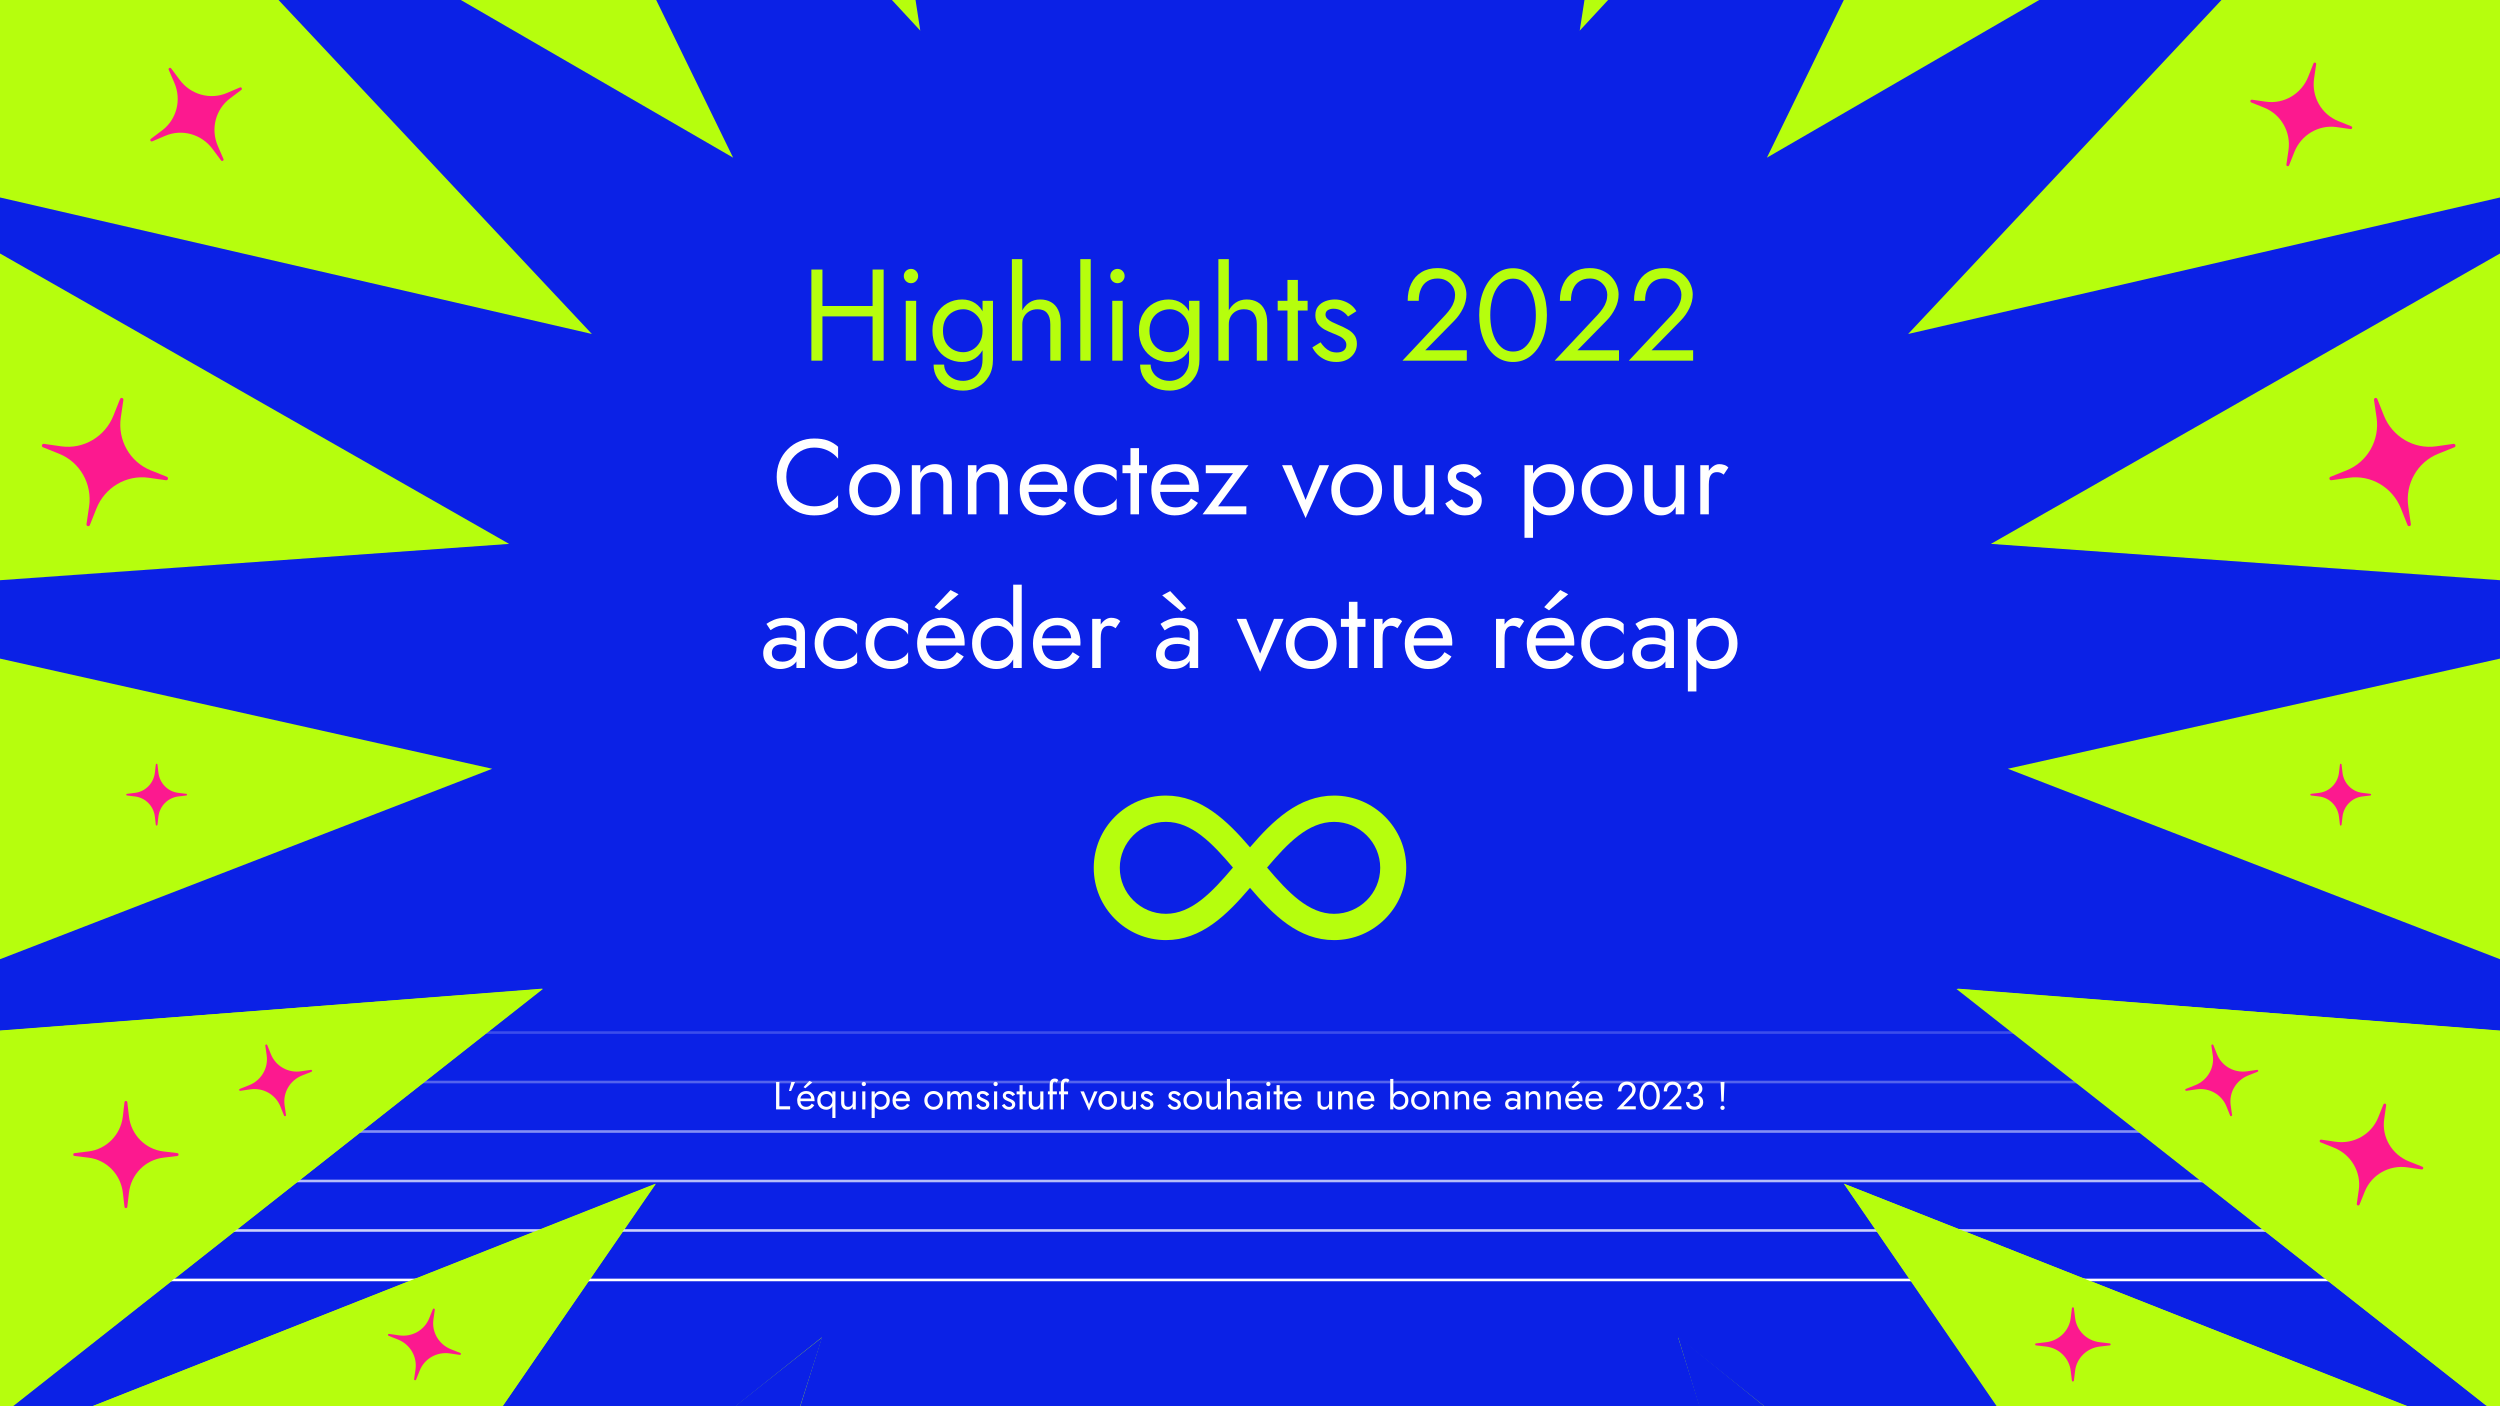 <svg width="1920" height="1080" viewBox="0 0 1920 1080" fill="none" xmlns="http://www.w3.org/2000/svg">
<rect x="0" y="0" width="1920" height="1080" fill="#333333" stroke="none"/>
<g clip-path="url(#clip0_417_3)">
<rect width="1920" height="1080" fill="#B6FE0D"/>
<path fill-rule="evenodd" clip-rule="evenodd" d="M684.984 0L706.774 23.532L703.133 0H1216.87L1213.23 23.532L1235.02 0H1416.04L1356.98 121.09L1566.09 0H1706.08L1465.45 256.492L1920 151.66V194.673L1529.01 417.708L1920 445.598V505.807L1542 590.405L1920 736.675V791.697L1503.29 759.255L1910.03 1080H1849.23L1416.31 909.238L1534.08 1080H1355.05L1288.77 1027.03L1305.38 1080H614.627L631.231 1027.03L564.95 1080H385.926L503.7 909.238L70.774 1080H9.971L416.713 759.255L0 791.697V736.676L378.001 590.405L0 505.807V445.599L391.002 417.708L0 194.67V151.659L454.561 256.492L213.924 0H353.918L563.028 121.09L503.961 0H684.984Z" fill="#0B21E6"/>
<path d="M627.839 243H675.839V235H627.839V243ZM670.139 207V277H678.639V207H670.139ZM623.139 207V277H631.639V207H623.139ZM694.123 212C694.123 213.467 694.656 214.767 695.723 215.9C696.856 216.967 698.156 217.5 699.623 217.5C701.156 217.5 702.456 216.967 703.523 215.9C704.59 214.767 705.123 213.467 705.123 212C705.123 210.467 704.59 209.167 703.523 208.1C702.456 207.033 701.156 206.5 699.623 206.5C698.156 206.5 696.856 207.033 695.723 208.1C694.656 209.167 694.123 210.467 694.123 212ZM695.623 231V277H703.623V231H695.623ZM717 280C717 283.933 717.966 287.4 719.9 290.4C721.833 293.467 724.5 295.833 727.9 297.5C731.366 299.167 735.333 300 739.8 300C743.666 300 747.333 299.1 750.8 297.3C754.266 295.5 757.1 292.8 759.3 289.2C761.5 285.667 762.6 281.267 762.6 276V231H754.6V276C754.6 279.867 753.833 283 752.3 285.4C750.833 287.867 748.966 289.667 746.7 290.8C744.433 291.933 742.133 292.5 739.8 292.5C736.8 292.5 734.2 291.9 732 290.7C729.8 289.567 728.1 288.033 726.9 286.1C725.7 284.233 725.1 282.2 725.1 280H717ZM716.1 254C716.1 258.933 717.133 263.2 719.2 266.8C721.266 270.4 724.033 273.167 727.5 275.1C730.966 277.033 734.766 278 738.9 278C742.766 278 746.133 277.033 749 275.1C751.866 273.167 754.1 270.4 755.7 266.8C757.366 263.2 758.2 258.933 758.2 254C758.2 249 757.366 244.733 755.7 241.2C754.1 237.6 751.866 234.833 749 232.9C746.133 230.967 742.766 230 738.9 230C734.766 230 730.966 230.967 727.5 232.9C724.033 234.833 721.266 237.6 719.2 241.2C717.133 244.733 716.1 249 716.1 254ZM724.2 254C724.2 250.467 724.9 247.467 726.3 245C727.766 242.533 729.7 240.667 732.1 239.4C734.5 238.133 737.1 237.5 739.9 237.5C741.633 237.5 743.366 237.867 745.1 238.6C746.833 239.333 748.4 240.4 749.8 241.8C751.266 243.2 752.433 244.933 753.3 247C754.166 249 754.6 251.333 754.6 254C754.6 257.533 753.866 260.533 752.4 263C750.933 265.467 749.066 267.333 746.8 268.6C744.533 269.867 742.233 270.5 739.9 270.5C737.1 270.5 734.5 269.867 732.1 268.6C729.7 267.333 727.766 265.467 726.3 263C724.9 260.533 724.2 257.533 724.2 254ZM785.131 199H777.131V277H785.131V199ZM806.631 249V277H814.631V248C814.631 244 813.964 240.667 812.631 238C811.364 235.333 809.531 233.333 807.131 232C804.798 230.667 802.031 230 798.831 230C795.631 230 792.798 230.833 790.331 232.5C787.931 234.167 786.031 236.433 784.631 239.3C783.231 242.1 782.531 245.333 782.531 249H785.131C785.131 246.8 785.598 244.833 786.531 243.1C787.531 241.367 788.898 240 790.631 239C792.431 238 794.498 237.5 796.831 237.5C800.098 237.5 802.531 238.467 804.131 240.4C805.798 242.333 806.631 245.2 806.631 249ZM829.67 199V277H837.67V199H829.67ZM852.717 212C852.717 213.467 853.25 214.767 854.317 215.9C855.45 216.967 856.75 217.5 858.217 217.5C859.75 217.5 861.05 216.967 862.117 215.9C863.183 214.767 863.717 213.467 863.717 212C863.717 210.467 863.183 209.167 862.117 208.1C861.05 207.033 859.75 206.5 858.217 206.5C856.75 206.5 855.45 207.033 854.317 208.1C853.25 209.167 852.717 210.467 852.717 212ZM854.217 231V277H862.217V231H854.217ZM875.593 280C875.593 283.933 876.56 287.4 878.493 290.4C880.427 293.467 883.093 295.833 886.493 297.5C889.96 299.167 893.927 300 898.393 300C902.26 300 905.927 299.1 909.393 297.3C912.86 295.5 915.693 292.8 917.893 289.2C920.093 285.667 921.193 281.267 921.193 276V231H913.193V276C913.193 279.867 912.427 283 910.893 285.4C909.427 287.867 907.56 289.667 905.293 290.8C903.027 291.933 900.727 292.5 898.393 292.5C895.393 292.5 892.793 291.9 890.593 290.7C888.393 289.567 886.693 288.033 885.493 286.1C884.293 284.233 883.693 282.2 883.693 280H875.593ZM874.693 254C874.693 258.933 875.727 263.2 877.793 266.8C879.86 270.4 882.627 273.167 886.093 275.1C889.56 277.033 893.36 278 897.493 278C901.36 278 904.727 277.033 907.593 275.1C910.46 273.167 912.693 270.4 914.293 266.8C915.96 263.2 916.793 258.933 916.793 254C916.793 249 915.96 244.733 914.293 241.2C912.693 237.6 910.46 234.833 907.593 232.9C904.727 230.967 901.36 230 897.493 230C893.36 230 889.56 230.967 886.093 232.9C882.627 234.833 879.86 237.6 877.793 241.2C875.727 244.733 874.693 249 874.693 254ZM882.793 254C882.793 250.467 883.493 247.467 884.893 245C886.36 242.533 888.293 240.667 890.693 239.4C893.093 238.133 895.693 237.5 898.493 237.5C900.227 237.5 901.96 237.867 903.693 238.6C905.427 239.333 906.993 240.4 908.393 241.8C909.86 243.2 911.027 244.933 911.893 247C912.76 249 913.193 251.333 913.193 254C913.193 257.533 912.46 260.533 910.993 263C909.527 265.467 907.66 267.333 905.393 268.6C903.127 269.867 900.827 270.5 898.493 270.5C895.693 270.5 893.093 269.867 890.693 268.6C888.293 267.333 886.36 265.467 884.893 263C883.493 260.533 882.793 257.533 882.793 254ZM943.725 199H935.725V277H943.725V199ZM965.225 249V277H973.225V248C973.225 244 972.558 240.667 971.225 238C969.958 235.333 968.125 233.333 965.725 232C963.391 230.667 960.625 230 957.425 230C954.225 230 951.391 230.833 948.925 232.5C946.525 234.167 944.625 236.433 943.225 239.3C941.825 242.1 941.125 245.333 941.125 249H943.725C943.725 246.8 944.191 244.833 945.125 243.1C946.125 241.367 947.491 240 949.225 239C951.025 238 953.091 237.5 955.425 237.5C958.691 237.5 961.125 238.467 962.725 240.4C964.391 242.333 965.225 245.2 965.225 249ZM981.264 231V238.5H1004.26V231H981.264ZM988.764 215V277H996.764V215H988.764ZM1014.19 262.9L1007.89 266.8C1008.75 268.6 1010.02 270.367 1011.69 272.1C1013.42 273.833 1015.52 275.267 1017.99 276.4C1020.45 277.467 1023.22 278 1026.29 278C1031.02 278 1034.82 276.667 1037.69 274C1040.62 271.333 1042.09 268 1042.09 264C1042.09 261.267 1041.42 259.033 1040.09 257.3C1038.82 255.567 1037.09 254.1 1034.89 252.9C1032.69 251.633 1030.25 250.467 1027.59 249.4C1025.99 248.733 1024.45 248.033 1022.99 247.3C1021.52 246.567 1020.32 245.733 1019.39 244.8C1018.45 243.867 1017.99 242.8 1017.99 241.6C1017.99 240.067 1018.59 238.933 1019.79 238.2C1020.99 237.467 1022.42 237.1 1024.09 237.1C1026.49 237.1 1028.62 237.667 1030.49 238.8C1032.42 239.933 1034.02 241.367 1035.29 243.1L1041.69 239C1040.75 237.267 1039.45 235.733 1037.79 234.4C1036.12 233.067 1034.19 232 1031.99 231.2C1029.85 230.4 1027.55 230 1025.09 230C1022.62 230 1020.22 230.433 1017.89 231.3C1015.62 232.167 1013.75 233.5 1012.29 235.3C1010.89 237.1 1010.19 239.367 1010.19 242.1C1010.19 244.767 1010.85 247 1012.19 248.8C1013.59 250.533 1015.29 251.967 1017.29 253.1C1019.35 254.167 1021.39 255.1 1023.39 255.9C1025.19 256.567 1026.89 257.3 1028.49 258.1C1030.09 258.833 1031.39 259.767 1032.39 260.9C1033.45 261.967 1033.99 263.3 1033.99 264.9C1033.99 266.7 1033.32 268.133 1031.99 269.2C1030.72 270.2 1028.95 270.7 1026.69 270.7C1024.82 270.7 1023.09 270.367 1021.49 269.7C1019.95 268.967 1018.59 268 1017.39 266.8C1016.19 265.6 1015.12 264.3 1014.19 262.9ZM1077.1 277H1126.5V269H1094.6L1116.9 246.3C1119.63 243.5 1121.87 240.333 1123.6 236.8C1125.33 233.267 1126.2 229.7 1126.2 226.1C1126.2 223.967 1125.77 221.733 1124.9 219.4C1124.03 217.067 1122.7 214.9 1120.9 212.9C1119.1 210.833 1116.8 209.167 1114 207.9C1111.2 206.567 1107.87 205.9 1104 205.9C1099.2 205.9 1095.07 206.967 1091.6 209.1C1088.2 211.167 1085.6 214.1 1083.8 217.9C1082 221.633 1081.1 226 1081.1 231H1089.6C1089.6 227.467 1090.17 224.433 1091.3 221.9C1092.43 219.3 1094.07 217.333 1096.2 216C1098.4 214.6 1101 213.9 1104 213.9C1106.13 213.9 1108.03 214.267 1109.7 215C1111.37 215.733 1112.77 216.7 1113.9 217.9C1115.1 219.1 1116 220.433 1116.6 221.9C1117.2 223.367 1117.5 224.867 1117.5 226.4C1117.5 228.267 1117.2 230.067 1116.6 231.8C1116.07 233.467 1115.23 235.133 1114.1 236.8C1113.03 238.4 1111.73 240.033 1110.2 241.7L1077.1 277ZM1144.53 242C1144.53 237.933 1144.93 234.2 1145.73 230.8C1146.53 227.333 1147.7 224.367 1149.23 221.9C1150.77 219.367 1152.6 217.433 1154.73 216.1C1156.93 214.7 1159.37 214 1162.03 214C1164.77 214 1167.2 214.7 1169.33 216.1C1171.47 217.433 1173.3 219.367 1174.83 221.9C1176.37 224.367 1177.53 227.333 1178.33 230.8C1179.13 234.2 1179.53 237.933 1179.53 242C1179.53 246.067 1179.13 249.833 1178.33 253.3C1177.53 256.7 1176.37 259.667 1174.83 262.2C1173.3 264.667 1171.47 266.6 1169.33 268C1167.2 269.333 1164.77 270 1162.03 270C1159.37 270 1156.93 269.333 1154.73 268C1152.6 266.6 1150.77 264.667 1149.23 262.2C1147.7 259.667 1146.53 256.7 1145.73 253.3C1144.93 249.833 1144.53 246.067 1144.53 242ZM1136.03 242C1136.03 249 1137.13 255.2 1139.33 260.6C1141.53 266 1144.57 270.267 1148.43 273.4C1152.37 276.467 1156.9 278 1162.03 278C1167.17 278 1171.67 276.467 1175.53 273.4C1179.47 270.267 1182.53 266 1184.73 260.6C1186.93 255.2 1188.03 249 1188.03 242C1188.03 235 1186.93 228.8 1184.73 223.4C1182.53 218 1179.47 213.767 1175.53 210.7C1171.67 207.567 1167.17 206 1162.03 206C1156.9 206 1152.37 207.567 1148.43 210.7C1144.57 213.767 1141.53 218 1139.33 223.4C1137.13 228.8 1136.03 235 1136.03 242ZM1193.99 277H1243.39V269H1211.49L1233.79 246.3C1236.53 243.5 1238.76 240.333 1240.49 236.8C1242.23 233.267 1243.09 229.7 1243.09 226.1C1243.09 223.967 1242.66 221.733 1241.79 219.4C1240.93 217.067 1239.59 214.9 1237.79 212.9C1235.99 210.833 1233.69 209.167 1230.89 207.9C1228.09 206.567 1224.76 205.9 1220.89 205.9C1216.09 205.9 1211.96 206.967 1208.49 209.1C1205.09 211.167 1202.49 214.1 1200.69 217.9C1198.89 221.633 1197.99 226 1197.99 231H1206.49C1206.49 227.467 1207.06 224.433 1208.19 221.9C1209.33 219.3 1210.96 217.333 1213.09 216C1215.29 214.6 1217.89 213.9 1220.89 213.9C1223.03 213.9 1224.93 214.267 1226.59 215C1228.26 215.733 1229.66 216.7 1230.79 217.9C1231.99 219.1 1232.89 220.433 1233.49 221.9C1234.09 223.367 1234.39 224.867 1234.39 226.4C1234.39 228.267 1234.09 230.067 1233.49 231.8C1232.96 233.467 1232.13 235.133 1230.99 236.8C1229.93 238.4 1228.63 240.033 1227.09 241.7L1193.99 277ZM1250.93 277H1300.33V269H1268.43L1290.73 246.3C1293.46 243.5 1295.69 240.333 1297.43 236.8C1299.16 233.267 1300.03 229.7 1300.03 226.1C1300.03 223.967 1299.59 221.733 1298.73 219.4C1297.86 217.067 1296.53 214.9 1294.73 212.9C1292.93 210.833 1290.63 209.167 1287.83 207.9C1285.03 206.567 1281.69 205.9 1277.83 205.9C1273.03 205.9 1268.89 206.967 1265.43 209.1C1262.03 211.167 1259.43 214.1 1257.63 217.9C1255.83 221.633 1254.93 226 1254.93 231H1263.43C1263.43 227.467 1263.99 224.433 1265.13 221.9C1266.26 219.3 1267.89 217.333 1270.03 216C1272.23 214.6 1274.83 213.9 1277.83 213.9C1279.96 213.9 1281.86 214.267 1283.53 215C1285.19 215.733 1286.59 216.7 1287.73 217.9C1288.93 219.1 1289.83 220.433 1290.43 221.9C1291.03 223.367 1291.33 224.867 1291.33 226.4C1291.33 228.267 1291.03 230.067 1290.43 231.8C1289.89 233.467 1289.06 235.133 1287.93 236.8C1286.86 238.4 1285.56 240.033 1284.03 241.7L1250.93 277Z" fill="#B6FE0D"/>
<path d="M603.882 366.3C603.882 361.817 604.866 357.909 606.834 354.574C608.856 351.185 611.48 348.533 614.706 346.62C617.931 344.707 621.43 343.75 625.202 343.75C627.935 343.75 630.422 344.105 632.664 344.816C634.96 345.527 637.037 346.538 638.896 347.85C640.754 349.107 642.34 350.583 643.652 352.278V343.094C641.246 340.962 638.622 339.377 635.78 338.338C632.937 337.299 629.411 336.78 625.202 336.78C621.211 336.78 617.466 337.518 613.968 338.994C610.524 340.415 607.49 342.465 604.866 345.144C602.242 347.768 600.192 350.884 598.716 354.492C597.24 358.1 596.502 362.036 596.502 366.3C596.502 370.564 597.24 374.5 598.716 378.108C600.192 381.716 602.242 384.859 604.866 387.538C607.49 390.162 610.524 392.212 613.968 393.688C617.466 395.109 621.211 395.82 625.202 395.82C629.411 395.82 632.937 395.301 635.78 394.262C638.622 393.223 641.246 391.638 643.652 389.506V380.322C642.34 382.017 640.754 383.52 638.896 384.832C637.037 386.089 634.96 387.073 632.664 387.784C630.422 388.495 627.935 388.85 625.202 388.85C621.43 388.85 617.931 387.893 614.706 385.98C611.48 384.067 608.856 381.415 606.834 378.026C604.866 374.637 603.882 370.728 603.882 366.3ZM652.226 376.14C652.226 379.912 653.074 383.301 654.768 386.308C656.518 389.26 658.868 391.583 661.82 393.278C664.772 394.973 668.08 395.82 671.742 395.82C675.46 395.82 678.767 394.973 681.664 393.278C684.616 391.583 686.94 389.26 688.634 386.308C690.384 383.301 691.258 379.912 691.258 376.14C691.258 372.313 690.384 368.924 688.634 365.972C686.94 363.02 684.616 360.697 681.664 359.002C678.767 357.307 675.46 356.46 671.742 356.46C668.08 356.46 664.772 357.307 661.82 359.002C658.868 360.697 656.518 363.02 654.768 365.972C653.074 368.924 652.226 372.313 652.226 376.14ZM658.868 376.14C658.868 373.516 659.415 371.193 660.508 369.17C661.656 367.093 663.187 365.48 665.1 364.332C667.068 363.184 669.282 362.61 671.742 362.61C674.202 362.61 676.389 363.184 678.302 364.332C680.27 365.48 681.801 367.093 682.894 369.17C684.042 371.193 684.616 373.516 684.616 376.14C684.616 378.764 684.042 381.087 682.894 383.11C681.801 385.133 680.27 386.745 678.302 387.948C676.389 389.096 674.202 389.67 671.742 389.67C669.282 389.67 667.068 389.096 665.1 387.948C663.187 386.745 661.656 385.133 660.508 383.11C659.415 381.087 658.868 378.764 658.868 376.14ZM724.46 372.04V395H731.02V371.22C731.02 366.683 729.845 363.102 727.494 360.478C725.198 357.799 722.055 356.46 718.064 356.46C715.604 356.46 713.417 357.007 711.504 358.1C709.645 359.193 708.087 360.888 706.83 363.184V357.28H700.27V395H706.83V372.04C706.83 370.181 707.213 368.541 707.978 367.12C708.798 365.699 709.919 364.605 711.34 363.84C712.816 363.02 714.511 362.61 716.424 362.61C719.048 362.61 721.043 363.403 722.41 364.988C723.777 366.573 724.46 368.924 724.46 372.04ZM767.542 372.04V395H774.102V371.22C774.102 366.683 772.927 363.102 770.576 360.478C768.28 357.799 765.137 356.46 761.146 356.46C758.686 356.46 756.499 357.007 754.586 358.1C752.727 359.193 751.169 360.888 749.912 363.184V357.28H743.352V395H749.912V372.04C749.912 370.181 750.295 368.541 751.06 367.12C751.88 365.699 753.001 364.605 754.422 363.84C755.898 363.02 757.593 362.61 759.506 362.61C762.13 362.61 764.125 363.403 765.492 364.988C766.859 366.573 767.542 368.924 767.542 372.04ZM801.03 395.82C805.076 395.82 808.574 395.027 811.526 393.442C814.533 391.802 817.02 389.397 818.988 386.226L813.658 382.864C812.292 385.16 810.624 386.882 808.656 388.03C806.688 389.123 804.42 389.67 801.85 389.67C799.281 389.67 797.094 389.123 795.29 388.03C793.486 386.937 792.12 385.351 791.19 383.274C790.261 381.197 789.796 378.682 789.796 375.73C789.851 372.833 790.343 370.4 791.272 368.432C792.256 366.409 793.623 364.879 795.372 363.84C797.176 362.747 799.336 362.2 801.85 362.2C803.982 362.2 805.841 362.665 807.426 363.594C809.012 364.523 810.242 365.808 811.116 367.448C812.046 369.088 812.51 371.029 812.51 373.27C812.51 373.653 812.428 374.145 812.264 374.746C812.1 375.293 811.936 375.703 811.772 375.976L814.396 372.204H787.336V377.78H819.562C819.562 377.671 819.562 377.425 819.562 377.042C819.617 376.605 819.644 376.195 819.644 375.812C819.644 371.821 818.934 368.377 817.512 365.48C816.091 362.583 814.041 360.369 811.362 358.838C808.738 357.253 805.568 356.46 801.85 356.46C798.133 356.46 794.853 357.28 792.01 358.92C789.222 360.56 787.036 362.856 785.45 365.808C783.92 368.76 783.154 372.204 783.154 376.14C783.154 380.021 783.892 383.438 785.368 386.39C786.899 389.342 789.004 391.665 791.682 393.36C794.416 395 797.532 395.82 801.03 395.82ZM831.587 376.14C831.587 373.516 832.134 371.193 833.227 369.17C834.375 367.093 835.906 365.48 837.819 364.332C839.787 363.184 842.001 362.61 844.461 362.61C846.484 362.61 848.37 362.938 850.119 363.594C851.923 364.195 853.481 365.015 854.793 366.054C856.105 367.093 857.035 368.241 857.581 369.498V361.298C856.269 359.767 854.383 358.592 851.923 357.772C849.518 356.897 847.031 356.46 844.461 356.46C840.799 356.46 837.491 357.307 834.539 359.002C831.587 360.697 829.237 363.02 827.487 365.972C825.793 368.924 824.945 372.313 824.945 376.14C824.945 379.912 825.793 383.301 827.487 386.308C829.237 389.26 831.587 391.583 834.539 393.278C837.491 394.973 840.799 395.82 844.461 395.82C847.031 395.82 849.518 395.41 851.923 394.59C854.383 393.715 856.269 392.513 857.581 390.982V382.782C857.035 383.985 856.105 385.133 854.793 386.226C853.481 387.265 851.923 388.112 850.119 388.768C848.37 389.369 846.484 389.67 844.461 389.67C842.001 389.67 839.787 389.096 837.819 387.948C835.906 386.745 834.375 385.133 833.227 383.11C832.134 381.087 831.587 378.764 831.587 376.14ZM862.054 357.28V363.43H880.914V357.28H862.054ZM868.204 344.16V395H874.764V344.16H868.204ZM902.089 395.82C906.134 395.82 909.633 395.027 912.585 393.442C915.591 391.802 918.079 389.397 920.047 386.226L914.717 382.864C913.35 385.16 911.683 386.882 909.715 388.03C907.747 389.123 905.478 389.67 902.909 389.67C900.339 389.67 898.153 389.123 896.349 388.03C894.545 386.937 893.178 385.351 892.249 383.274C891.319 381.197 890.855 378.682 890.855 375.73C890.909 372.833 891.401 370.4 892.331 368.432C893.315 366.409 894.681 364.879 896.431 363.84C898.235 362.747 900.394 362.2 902.909 362.2C905.041 362.2 906.899 362.665 908.485 363.594C910.07 364.523 911.3 365.808 912.175 367.448C913.104 369.088 913.569 371.029 913.569 373.27C913.569 373.653 913.487 374.145 913.323 374.746C913.159 375.293 912.995 375.703 912.831 375.976L915.455 372.204H888.395V377.78H920.621C920.621 377.671 920.621 377.425 920.621 377.042C920.675 376.605 920.703 376.195 920.703 375.812C920.703 371.821 919.992 368.377 918.571 365.48C917.149 362.583 915.099 360.369 912.421 358.838C909.797 357.253 906.626 356.46 902.909 356.46C899.191 356.46 895.911 357.28 893.069 358.92C890.281 360.56 888.094 362.856 886.509 365.808C884.978 368.76 884.213 372.204 884.213 376.14C884.213 380.021 884.951 383.438 886.427 386.39C887.957 389.342 890.062 391.665 892.741 393.36C895.474 395 898.59 395.82 902.089 395.82ZM946.943 363.43L923.573 395H957.193V388.85H935.463L958.833 357.28H926.033V363.43H946.943ZM984.644 357.28L1002.68 397.87L1020.72 357.28H1013.34L1002.68 383.93L992.024 357.28H984.644ZM1022.43 376.14C1022.43 379.912 1023.27 383.301 1024.97 386.308C1026.72 389.26 1029.07 391.583 1032.02 393.278C1034.97 394.973 1038.28 395.82 1041.94 395.82C1045.66 395.82 1048.97 394.973 1051.87 393.278C1054.82 391.583 1057.14 389.26 1058.84 386.308C1060.58 383.301 1061.46 379.912 1061.46 376.14C1061.46 372.313 1060.58 368.924 1058.84 365.972C1057.14 363.02 1054.82 360.697 1051.87 359.002C1048.97 357.307 1045.66 356.46 1041.94 356.46C1038.28 356.46 1034.97 357.307 1032.02 359.002C1029.07 360.697 1026.72 363.02 1024.97 365.972C1023.27 368.924 1022.43 372.313 1022.43 376.14ZM1029.07 376.14C1029.07 373.516 1029.62 371.193 1030.71 369.17C1031.86 367.093 1033.39 365.48 1035.3 364.332C1037.27 363.184 1039.48 362.61 1041.94 362.61C1044.4 362.61 1046.59 363.184 1048.5 364.332C1050.47 365.48 1052 367.093 1053.1 369.17C1054.24 371.193 1054.82 373.516 1054.82 376.14C1054.82 378.764 1054.24 381.087 1053.1 383.11C1052 385.133 1050.47 386.745 1048.5 387.948C1046.59 389.096 1044.4 389.67 1041.94 389.67C1039.48 389.67 1037.27 389.096 1035.3 387.948C1033.39 386.745 1031.86 385.133 1030.71 383.11C1029.62 381.087 1029.07 378.764 1029.07 376.14ZM1077.03 380.24V357.28H1070.47V381.06C1070.47 385.543 1071.65 389.123 1074 391.802C1076.35 394.481 1079.49 395.82 1083.43 395.82C1085.94 395.82 1088.13 395.273 1089.99 394.18C1091.85 393.032 1093.4 391.337 1094.66 389.096V395H1101.22V357.28H1094.66V380.24C1094.66 382.099 1094.25 383.739 1093.43 385.16C1092.67 386.581 1091.55 387.702 1090.07 388.522C1088.65 389.287 1086.98 389.67 1085.07 389.67C1082.44 389.67 1080.45 388.85 1079.08 387.21C1077.71 385.57 1077.03 383.247 1077.03 380.24ZM1115.11 383.438L1109.95 386.636C1110.66 388.112 1111.69 389.561 1113.06 390.982C1114.48 392.403 1116.2 393.579 1118.23 394.508C1120.25 395.383 1122.52 395.82 1125.03 395.82C1128.91 395.82 1132.03 394.727 1134.38 392.54C1136.79 390.353 1137.99 387.62 1137.99 384.34C1137.99 382.099 1137.44 380.267 1136.35 378.846C1135.31 377.425 1133.89 376.222 1132.09 375.238C1130.28 374.199 1128.29 373.243 1126.1 372.368C1124.79 371.821 1123.53 371.247 1122.33 370.646C1121.12 370.045 1120.14 369.361 1119.38 368.596C1118.61 367.831 1118.23 366.956 1118.23 365.972C1118.23 364.715 1118.72 363.785 1119.7 363.184C1120.69 362.583 1121.86 362.282 1123.23 362.282C1125.2 362.282 1126.95 362.747 1128.48 363.676C1130.06 364.605 1131.37 365.781 1132.41 367.202L1137.66 363.84C1136.9 362.419 1135.83 361.161 1134.46 360.068C1133.1 358.975 1131.51 358.1 1129.71 357.444C1127.96 356.788 1126.07 356.46 1124.05 356.46C1122.03 356.46 1120.06 356.815 1118.15 357.526C1116.29 358.237 1114.76 359.33 1113.55 360.806C1112.41 362.282 1111.83 364.141 1111.83 366.382C1111.83 368.569 1112.38 370.4 1113.47 371.876C1114.62 373.297 1116.01 374.473 1117.65 375.402C1119.35 376.277 1121.02 377.042 1122.66 377.698C1124.13 378.245 1125.53 378.846 1126.84 379.502C1128.15 380.103 1129.22 380.869 1130.04 381.798C1130.91 382.673 1131.35 383.766 1131.35 385.078C1131.35 386.554 1130.8 387.729 1129.71 388.604C1128.67 389.424 1127.22 389.834 1125.36 389.834C1123.83 389.834 1122.41 389.561 1121.1 389.014C1119.84 388.413 1118.72 387.62 1117.74 386.636C1116.75 385.652 1115.88 384.586 1115.11 383.438ZM1177.36 413.04V357.28H1170.8V413.04H1177.36ZM1208.93 376.14C1208.93 372.04 1208.08 368.541 1206.39 365.644C1204.69 362.692 1202.42 360.423 1199.58 358.838C1196.79 357.253 1193.68 356.46 1190.23 356.46C1187.12 356.46 1184.36 357.253 1181.95 358.838C1179.6 360.423 1177.74 362.692 1176.38 365.644C1175.06 368.541 1174.41 372.04 1174.41 376.14C1174.41 380.185 1175.06 383.684 1176.38 386.636C1177.74 389.588 1179.6 391.857 1181.95 393.442C1184.36 395.027 1187.12 395.82 1190.23 395.82C1193.68 395.82 1196.79 395.027 1199.58 393.442C1202.42 391.857 1204.69 389.588 1206.39 386.636C1208.08 383.684 1208.93 380.185 1208.93 376.14ZM1202.29 376.14C1202.29 379.037 1201.69 381.497 1200.48 383.52C1199.34 385.543 1197.78 387.073 1195.81 388.112C1193.9 389.151 1191.76 389.67 1189.41 389.67C1187.5 389.67 1185.61 389.151 1183.76 388.112C1181.9 387.073 1180.37 385.543 1179.16 383.52C1177.96 381.497 1177.36 379.037 1177.36 376.14C1177.36 373.243 1177.96 370.783 1179.16 368.76C1180.37 366.737 1181.9 365.207 1183.76 364.168C1185.61 363.129 1187.5 362.61 1189.41 362.61C1191.76 362.61 1193.9 363.129 1195.81 364.168C1197.78 365.207 1199.34 366.737 1200.48 368.76C1201.69 370.783 1202.29 373.243 1202.29 376.14ZM1214.7 376.14C1214.7 379.912 1215.54 383.301 1217.24 386.308C1218.99 389.26 1221.34 391.583 1224.29 393.278C1227.24 394.973 1230.55 395.82 1234.21 395.82C1237.93 395.82 1241.24 394.973 1244.13 393.278C1247.09 391.583 1249.41 389.26 1251.1 386.308C1252.85 383.301 1253.73 379.912 1253.73 376.14C1253.73 372.313 1252.85 368.924 1251.1 365.972C1249.41 363.02 1247.09 360.697 1244.13 359.002C1241.24 357.307 1237.93 356.46 1234.21 356.46C1230.55 356.46 1227.24 357.307 1224.29 359.002C1221.34 360.697 1218.99 363.02 1217.24 365.972C1215.54 368.924 1214.7 372.313 1214.7 376.14ZM1221.34 376.14C1221.34 373.516 1221.88 371.193 1222.98 369.17C1224.13 367.093 1225.66 365.48 1227.57 364.332C1229.54 363.184 1231.75 362.61 1234.21 362.61C1236.67 362.61 1238.86 363.184 1240.77 364.332C1242.74 365.48 1244.27 367.093 1245.36 369.17C1246.51 371.193 1247.09 373.516 1247.09 376.14C1247.09 378.764 1246.51 381.087 1245.36 383.11C1244.27 385.133 1242.74 386.745 1240.77 387.948C1238.86 389.096 1236.67 389.67 1234.21 389.67C1231.75 389.67 1229.54 389.096 1227.57 387.948C1225.66 386.745 1224.13 385.133 1222.98 383.11C1221.88 381.087 1221.34 378.764 1221.34 376.14ZM1269.3 380.24V357.28H1262.74V381.06C1262.74 385.543 1263.91 389.123 1266.26 391.802C1268.62 394.481 1271.76 395.82 1275.69 395.82C1278.21 395.82 1280.4 395.273 1282.25 394.18C1284.11 393.032 1285.67 391.337 1286.93 389.096V395H1293.49V357.28H1286.93V380.24C1286.93 382.099 1286.52 383.739 1285.7 385.16C1284.93 386.581 1283.81 387.702 1282.34 388.522C1280.92 389.287 1279.25 389.67 1277.33 389.67C1274.71 389.67 1272.72 388.85 1271.35 387.21C1269.98 385.57 1269.3 383.247 1269.3 380.24ZM1312.38 357.28H1305.82V395H1312.38V357.28ZM1323.78 364.496L1327.39 359.084C1326.4 358.045 1325.31 357.362 1324.11 357.034C1322.96 356.651 1321.7 356.46 1320.33 356.46C1318.59 356.46 1316.86 357.143 1315.17 358.51C1313.47 359.877 1312.08 361.735 1310.99 364.086C1309.95 366.382 1309.43 369.033 1309.43 372.04H1312.38C1312.38 370.236 1312.54 368.623 1312.87 367.202C1313.26 365.781 1313.91 364.66 1314.84 363.84C1315.77 363.02 1317.05 362.61 1318.69 362.61C1319.79 362.61 1320.69 362.774 1321.4 363.102C1322.11 363.375 1322.9 363.84 1323.78 364.496ZM592.794 501.356C592.794 499.989 593.122 498.814 593.778 497.83C594.434 496.846 595.418 496.081 596.73 495.534C598.097 494.987 599.846 494.714 601.978 494.714C604.274 494.714 606.434 495.015 608.456 495.616C610.479 496.163 612.447 497.092 614.36 498.404V494.55C613.978 494.058 613.24 493.429 612.146 492.664C611.053 491.844 609.577 491.133 607.718 490.532C605.914 489.876 603.646 489.548 600.912 489.548C596.266 489.548 592.63 490.669 590.006 492.91C587.437 495.097 586.152 498.021 586.152 501.684C586.152 504.253 586.754 506.44 587.956 508.244C589.159 510.048 590.744 511.442 592.712 512.426C594.735 513.355 596.894 513.82 599.19 513.82C601.268 513.82 603.345 513.437 605.422 512.672C607.554 511.907 609.331 510.731 610.752 509.146C612.228 507.561 612.966 505.565 612.966 503.16L611.654 498.24C611.654 500.208 611.162 501.957 610.178 503.488C609.249 504.964 607.964 506.112 606.324 506.932C604.739 507.752 602.935 508.162 600.912 508.162C599.327 508.162 597.906 507.916 596.648 507.424C595.446 506.877 594.489 506.085 593.778 505.046C593.122 504.007 592.794 502.777 592.794 501.356ZM591.81 483.972C592.412 483.535 593.232 483.015 594.27 482.414C595.309 481.813 596.566 481.293 598.042 480.856C599.573 480.419 601.268 480.2 603.126 480.2C604.274 480.2 605.368 480.309 606.406 480.528C607.445 480.747 608.347 481.102 609.112 481.594C609.932 482.086 610.561 482.769 610.998 483.644C611.436 484.464 611.654 485.53 611.654 486.842V513H618.214V485.94C618.214 483.48 617.586 481.403 616.328 479.708C615.126 478.013 613.404 476.729 611.162 475.854C608.976 474.925 606.406 474.46 603.454 474.46C599.956 474.46 596.949 474.979 594.434 476.018C591.974 477.057 590.034 478.095 588.612 479.134L591.81 483.972ZM632.273 494.14C632.273 491.516 632.82 489.193 633.913 487.17C635.061 485.093 636.592 483.48 638.505 482.332C640.473 481.184 642.687 480.61 645.147 480.61C647.17 480.61 649.056 480.938 650.805 481.594C652.609 482.195 654.167 483.015 655.479 484.054C656.791 485.093 657.72 486.241 658.267 487.498V479.298C656.955 477.767 655.069 476.592 652.609 475.772C650.204 474.897 647.716 474.46 645.147 474.46C641.484 474.46 638.177 475.307 635.225 477.002C632.273 478.697 629.922 481.02 628.173 483.972C626.478 486.924 625.631 490.313 625.631 494.14C625.631 497.912 626.478 501.301 628.173 504.308C629.922 507.26 632.273 509.583 635.225 511.278C638.177 512.973 641.484 513.82 645.147 513.82C647.716 513.82 650.204 513.41 652.609 512.59C655.069 511.715 656.955 510.513 658.267 508.982V500.782C657.72 501.985 656.791 503.133 655.479 504.226C654.167 505.265 652.609 506.112 650.805 506.768C649.056 507.369 647.17 507.67 645.147 507.67C642.687 507.67 640.473 507.096 638.505 505.948C636.592 504.745 635.061 503.133 633.913 501.11C632.82 499.087 632.273 496.764 632.273 494.14ZM671.431 494.14C671.431 491.516 671.978 489.193 673.071 487.17C674.219 485.093 675.75 483.48 677.663 482.332C679.631 481.184 681.845 480.61 684.305 480.61C686.328 480.61 688.214 480.938 689.963 481.594C691.767 482.195 693.325 483.015 694.637 484.054C695.949 485.093 696.878 486.241 697.425 487.498V479.298C696.113 477.767 694.227 476.592 691.767 475.772C689.362 474.897 686.874 474.46 684.305 474.46C680.642 474.46 677.335 475.307 674.383 477.002C671.431 478.697 669.08 481.02 667.331 483.972C665.636 486.924 664.789 490.313 664.789 494.14C664.789 497.912 665.636 501.301 667.331 504.308C669.08 507.26 671.431 509.583 674.383 511.278C677.335 512.973 680.642 513.82 684.305 513.82C686.874 513.82 689.362 513.41 691.767 512.59C694.227 511.715 696.113 510.513 697.425 508.982V500.782C696.878 501.985 695.949 503.133 694.637 504.226C693.325 505.265 691.767 506.112 689.963 506.768C688.214 507.369 686.328 507.67 684.305 507.67C681.845 507.67 679.631 507.096 677.663 505.948C675.75 504.745 674.219 503.133 673.071 501.11C671.978 499.087 671.431 496.764 671.431 494.14ZM708.539 495.78H740.765C740.82 495.452 740.847 495.124 740.847 494.796C740.847 494.468 740.847 494.14 740.847 493.812C740.847 489.821 740.109 486.405 738.633 483.562C737.157 480.665 735.08 478.423 732.401 476.838C729.723 475.253 726.607 474.46 723.053 474.46C719.828 474.46 716.903 475.116 714.279 476.428C711.71 477.74 709.605 479.571 707.965 481.922C706.325 484.273 705.232 487.006 704.685 490.122C704.576 490.778 704.494 491.434 704.439 492.09C704.385 492.746 704.357 493.429 704.357 494.14C704.357 497.912 705.123 501.301 706.653 504.308C708.239 507.26 710.371 509.583 713.049 511.278C715.783 512.973 718.844 513.82 722.233 513.82C725.513 513.82 728.247 513.437 730.433 512.672C732.62 511.852 734.479 510.731 736.009 509.31C737.54 507.834 738.934 506.139 740.191 504.226L734.861 500.864C734.041 502.231 733.057 503.433 731.909 504.472C730.761 505.456 729.449 506.249 727.973 506.85C726.552 507.397 724.912 507.67 723.053 507.67C720.593 507.67 718.461 507.151 716.657 506.112C714.853 505.073 713.459 503.543 712.475 501.52C711.491 499.497 710.999 497.037 710.999 494.14L711.163 491.68C711.163 489.329 711.683 487.307 712.721 485.612C713.815 483.863 715.263 482.523 717.067 481.594C718.871 480.665 720.867 480.2 723.053 480.2C725.24 480.2 727.071 480.637 728.547 481.512C730.078 482.332 731.253 483.507 732.073 485.038C732.948 486.514 733.495 488.236 733.713 490.204H708.539V495.78ZM736.173 456.42L730.023 453.14L717.723 466.26L721.413 468.72L736.173 456.42ZM778.128 449.04V513H784.688V449.04H778.128ZM746.558 494.14C746.558 498.185 747.406 501.684 749.1 504.636C750.795 507.588 753.064 509.857 755.906 511.442C758.749 513.027 761.865 513.82 765.254 513.82C768.425 513.82 771.186 513.027 773.536 511.442C775.887 509.857 777.718 507.588 779.03 504.636C780.397 501.684 781.08 498.185 781.08 494.14C781.08 490.04 780.397 486.541 779.03 483.644C777.718 480.692 775.887 478.423 773.536 476.838C771.186 475.253 768.425 474.46 765.254 474.46C761.865 474.46 758.749 475.253 755.906 476.838C753.064 478.423 750.795 480.692 749.1 483.644C747.406 486.541 746.558 490.04 746.558 494.14ZM753.2 494.14C753.2 491.243 753.774 488.783 754.922 486.76C756.125 484.737 757.71 483.207 759.678 482.168C761.646 481.129 763.778 480.61 766.074 480.61C767.988 480.61 769.874 481.129 771.732 482.168C773.591 483.207 775.122 484.737 776.324 486.76C777.527 488.783 778.128 491.243 778.128 494.14C778.128 497.037 777.527 499.497 776.324 501.52C775.122 503.543 773.591 505.073 771.732 506.112C769.874 507.151 767.988 507.67 766.074 507.67C763.778 507.67 761.646 507.151 759.678 506.112C757.71 505.073 756.125 503.543 754.922 501.52C753.774 499.497 753.2 497.037 753.2 494.14ZM811.2 513.82C815.245 513.82 818.744 513.027 821.696 511.442C824.703 509.802 827.19 507.397 829.158 504.226L823.828 500.864C822.461 503.16 820.794 504.882 818.826 506.03C816.858 507.123 814.589 507.67 812.02 507.67C809.451 507.67 807.264 507.123 805.46 506.03C803.656 504.937 802.289 503.351 801.36 501.274C800.431 499.197 799.966 496.682 799.966 493.73C800.021 490.833 800.513 488.4 801.442 486.432C802.426 484.409 803.793 482.879 805.542 481.84C807.346 480.747 809.505 480.2 812.02 480.2C814.152 480.2 816.011 480.665 817.596 481.594C819.181 482.523 820.411 483.808 821.286 485.448C822.215 487.088 822.68 489.029 822.68 491.27C822.68 491.653 822.598 492.145 822.434 492.746C822.27 493.293 822.106 493.703 821.942 493.976L824.566 490.204H797.506V495.78H829.732C829.732 495.671 829.732 495.425 829.732 495.042C829.787 494.605 829.814 494.195 829.814 493.812C829.814 489.821 829.103 486.377 827.682 483.48C826.261 480.583 824.211 478.369 821.532 476.838C818.908 475.253 815.737 474.46 812.02 474.46C808.303 474.46 805.023 475.28 802.18 476.92C799.392 478.56 797.205 480.856 795.62 483.808C794.089 486.76 793.324 490.204 793.324 494.14C793.324 498.021 794.062 501.438 795.538 504.39C797.069 507.342 799.173 509.665 801.852 511.36C804.585 513 807.701 513.82 811.2 513.82ZM845.365 475.28H838.805V513H845.365V475.28ZM856.763 482.496L860.371 477.084C859.387 476.045 858.294 475.362 857.091 475.034C855.943 474.651 854.686 474.46 853.319 474.46C851.57 474.46 849.848 475.143 848.153 476.51C846.459 477.877 845.065 479.735 843.971 482.086C842.933 484.382 842.413 487.033 842.413 490.04H845.365C845.365 488.236 845.529 486.623 845.857 485.202C846.24 483.781 846.896 482.66 847.825 481.84C848.755 481.02 850.039 480.61 851.679 480.61C852.773 480.61 853.675 480.774 854.385 481.102C855.096 481.375 855.889 481.84 856.763 482.496ZM894.449 501.93C894.449 500.399 894.804 499.087 895.515 497.994C896.225 496.901 897.291 496.053 898.713 495.452C900.189 494.851 902.02 494.55 904.207 494.55C906.612 494.55 908.771 494.878 910.685 495.534C912.598 496.135 914.484 497.092 916.343 498.404V494.55C915.96 494.058 915.249 493.429 914.211 492.664C913.172 491.844 911.778 491.133 910.029 490.532C908.334 489.876 906.284 489.548 903.879 489.548C900.872 489.548 898.139 490.04 895.679 491.024C893.273 492.008 891.36 493.484 889.939 495.452C888.517 497.365 887.807 499.798 887.807 502.75C887.807 505.046 888.326 507.014 889.365 508.654C890.458 510.294 891.989 511.579 893.957 512.508C895.925 513.383 898.193 513.82 900.763 513.82C903.387 513.82 905.765 513.383 907.897 512.508C910.029 511.579 911.723 510.267 912.981 508.572C914.293 506.823 914.949 504.745 914.949 502.34L913.637 498.24C913.637 500.591 913.145 502.477 912.161 503.898C911.231 505.319 909.919 506.358 908.225 507.014C906.53 507.67 904.589 507.998 902.403 507.998C900.653 507.998 899.177 507.779 897.975 507.342C896.827 506.85 895.952 506.167 895.351 505.292C894.749 504.363 894.449 503.242 894.449 501.93ZM894.449 484.136C895.05 483.699 895.87 483.179 896.909 482.578C898.002 481.922 899.287 481.375 900.763 480.938C902.239 480.446 903.879 480.2 905.683 480.2C907.76 480.2 909.591 480.692 911.177 481.676C912.817 482.605 913.637 484.027 913.637 485.94V513H920.197V485.94C920.197 483.48 919.568 481.403 918.311 479.708C917.108 478.013 915.413 476.729 913.227 475.854C911.095 474.925 908.58 474.46 905.683 474.46C902.293 474.46 899.396 474.979 896.991 476.018C894.585 477.057 892.672 478.095 891.251 479.134L894.449 484.136ZM892.563 457.24L907.323 469.54L911.013 467.08L898.713 453.96L892.563 457.24ZM949.729 475.28L967.769 515.87L985.809 475.28H978.429L967.769 501.93L957.109 475.28H949.729ZM987.514 494.14C987.514 497.912 988.361 501.301 990.056 504.308C991.805 507.26 994.156 509.583 997.108 511.278C1000.06 512.973 1003.37 513.82 1007.03 513.82C1010.75 513.82 1014.05 512.973 1016.95 511.278C1019.9 509.583 1022.23 507.26 1023.92 504.308C1025.67 501.301 1026.55 497.912 1026.55 494.14C1026.55 490.313 1025.67 486.924 1023.92 483.972C1022.23 481.02 1019.9 478.697 1016.95 477.002C1014.05 475.307 1010.75 474.46 1007.03 474.46C1003.37 474.46 1000.06 475.307 997.108 477.002C994.156 478.697 991.805 481.02 990.056 483.972C988.361 486.924 987.514 490.313 987.514 494.14ZM994.156 494.14C994.156 491.516 994.702 489.193 995.796 487.17C996.944 485.093 998.474 483.48 1000.39 482.332C1002.36 481.184 1004.57 480.61 1007.03 480.61C1009.49 480.61 1011.68 481.184 1013.59 482.332C1015.56 483.48 1017.09 485.093 1018.18 487.17C1019.33 489.193 1019.9 491.516 1019.9 494.14C1019.9 496.764 1019.33 499.087 1018.18 501.11C1017.09 503.133 1015.56 504.745 1013.59 505.948C1011.68 507.096 1009.49 507.67 1007.03 507.67C1004.57 507.67 1002.36 507.096 1000.39 505.948C998.474 504.745 996.944 503.133 995.796 501.11C994.702 499.087 994.156 496.764 994.156 494.14ZM1029.82 475.28V481.43H1048.68V475.28H1029.82ZM1035.97 462.16V513H1042.53V462.16H1035.97ZM1061.82 475.28H1055.26V513H1061.82V475.28ZM1073.21 482.496L1076.82 477.084C1075.84 476.045 1074.75 475.362 1073.54 475.034C1072.39 474.651 1071.14 474.46 1069.77 474.46C1068.02 474.46 1066.3 475.143 1064.6 476.51C1062.91 477.877 1061.52 479.735 1060.42 482.086C1059.38 484.382 1058.86 487.033 1058.86 490.04H1061.82C1061.82 488.236 1061.98 486.623 1062.31 485.202C1062.69 483.781 1063.35 482.66 1064.28 481.84C1065.21 481.02 1066.49 480.61 1068.13 480.61C1069.22 480.61 1070.13 480.774 1070.84 481.102C1071.55 481.375 1072.34 481.84 1073.21 482.496ZM1096.76 513.82C1100.8 513.82 1104.3 513.027 1107.25 511.442C1110.26 509.802 1112.75 507.397 1114.72 504.226L1109.39 500.864C1108.02 503.16 1106.35 504.882 1104.38 506.03C1102.42 507.123 1100.15 507.67 1097.58 507.67C1095.01 507.67 1092.82 507.123 1091.02 506.03C1089.21 504.937 1087.85 503.351 1086.92 501.274C1085.99 499.197 1085.52 496.682 1085.52 493.73C1085.58 490.833 1086.07 488.4 1087 486.432C1087.98 484.409 1089.35 482.879 1091.1 481.84C1092.9 480.747 1095.06 480.2 1097.58 480.2C1099.71 480.2 1101.57 480.665 1103.15 481.594C1104.74 482.523 1105.97 483.808 1106.84 485.448C1107.77 487.088 1108.24 489.029 1108.24 491.27C1108.24 491.653 1108.16 492.145 1107.99 492.746C1107.83 493.293 1107.66 493.703 1107.5 493.976L1110.12 490.204H1083.06V495.78H1115.29C1115.29 495.671 1115.29 495.425 1115.29 495.042C1115.35 494.605 1115.37 494.195 1115.37 493.812C1115.37 489.821 1114.66 486.377 1113.24 483.48C1111.82 480.583 1109.77 478.369 1107.09 476.838C1104.47 475.253 1101.3 474.46 1097.58 474.46C1093.86 474.46 1090.58 475.28 1087.74 476.92C1084.95 478.56 1082.76 480.856 1081.18 483.808C1079.65 486.76 1078.88 490.204 1078.88 494.14C1078.88 498.021 1079.62 501.438 1081.1 504.39C1082.63 507.342 1084.73 509.665 1087.41 511.36C1090.14 513 1093.26 513.82 1096.76 513.82ZM1155.51 475.28H1148.95V513H1155.51V475.28ZM1166.91 482.496L1170.51 477.084C1169.53 476.045 1168.44 475.362 1167.23 475.034C1166.09 474.651 1164.83 474.46 1163.46 474.46C1161.71 474.46 1159.99 475.143 1158.3 476.51C1156.6 477.877 1155.21 479.735 1154.11 482.086C1153.08 484.382 1152.56 487.033 1152.56 490.04H1155.51C1155.51 488.236 1155.67 486.623 1156 485.202C1156.38 483.781 1157.04 482.66 1157.97 481.84C1158.9 481.02 1160.18 480.61 1161.82 480.61C1162.92 480.61 1163.82 480.774 1164.53 481.102C1165.24 481.375 1166.03 481.84 1166.91 482.496ZM1176.76 495.78H1208.98C1209.04 495.452 1209.06 495.124 1209.06 494.796C1209.06 494.468 1209.06 494.14 1209.06 493.812C1209.06 489.821 1208.33 486.405 1206.85 483.562C1205.37 480.665 1203.3 478.423 1200.62 476.838C1197.94 475.253 1194.82 474.46 1191.27 474.46C1188.04 474.46 1185.12 475.116 1182.5 476.428C1179.93 477.74 1177.82 479.571 1176.18 481.922C1174.54 484.273 1173.45 487.006 1172.9 490.122C1172.79 490.778 1172.71 491.434 1172.66 492.09C1172.6 492.746 1172.57 493.429 1172.57 494.14C1172.57 497.912 1173.34 501.301 1174.87 504.308C1176.46 507.26 1178.59 509.583 1181.27 511.278C1184 512.973 1187.06 513.82 1190.45 513.82C1193.73 513.82 1196.46 513.437 1198.65 512.672C1200.84 511.852 1202.7 510.731 1204.23 509.31C1205.76 507.834 1207.15 506.139 1208.41 504.226L1203.08 500.864C1202.26 502.231 1201.27 503.433 1200.13 504.472C1198.98 505.456 1197.67 506.249 1196.19 506.85C1194.77 507.397 1193.13 507.67 1191.27 507.67C1188.81 507.67 1186.68 507.151 1184.87 506.112C1183.07 505.073 1181.68 503.543 1180.69 501.52C1179.71 499.497 1179.22 497.037 1179.22 494.14L1179.38 491.68C1179.38 489.329 1179.9 487.307 1180.94 485.612C1182.03 483.863 1183.48 482.523 1185.28 481.594C1187.09 480.665 1189.08 480.2 1191.27 480.2C1193.46 480.2 1195.29 480.637 1196.76 481.512C1198.29 482.332 1199.47 483.507 1200.29 485.038C1201.16 486.514 1201.71 488.236 1201.93 490.204H1176.76V495.78ZM1204.39 456.42L1198.24 453.14L1185.94 466.26L1189.63 468.72L1204.39 456.42ZM1221.01 494.14C1221.01 491.516 1221.55 489.193 1222.65 487.17C1223.8 485.093 1225.33 483.48 1227.24 482.332C1229.21 481.184 1231.42 480.61 1233.88 480.61C1235.9 480.61 1237.79 480.938 1239.54 481.594C1241.34 482.195 1242.9 483.015 1244.21 484.054C1245.53 485.093 1246.45 486.241 1247 487.498V479.298C1245.69 477.767 1243.8 476.592 1241.34 475.772C1238.94 474.897 1236.45 474.46 1233.88 474.46C1230.22 474.46 1226.91 475.307 1223.96 477.002C1221.01 478.697 1218.66 481.02 1216.91 483.972C1215.21 486.924 1214.37 490.313 1214.37 494.14C1214.37 497.912 1215.21 501.301 1216.91 504.308C1218.66 507.26 1221.01 509.583 1223.96 511.278C1226.91 512.973 1230.22 513.82 1233.88 513.82C1236.45 513.82 1238.94 513.41 1241.34 512.59C1243.8 511.715 1245.69 510.513 1247 508.982V500.782C1246.45 501.985 1245.53 503.133 1244.21 504.226C1242.9 505.265 1241.34 506.112 1239.54 506.768C1237.79 507.369 1235.9 507.67 1233.88 507.67C1231.42 507.67 1229.21 507.096 1227.24 505.948C1225.33 504.745 1223.8 503.133 1222.65 501.11C1221.55 499.087 1221.01 496.764 1221.01 494.14ZM1260.17 501.356C1260.17 499.989 1260.49 498.814 1261.15 497.83C1261.81 496.846 1262.79 496.081 1264.1 495.534C1265.47 494.987 1267.22 494.714 1269.35 494.714C1271.65 494.714 1273.8 495.015 1275.83 495.616C1277.85 496.163 1279.82 497.092 1281.73 498.404V494.55C1281.35 494.058 1280.61 493.429 1279.52 492.664C1278.42 491.844 1276.95 491.133 1275.09 490.532C1273.29 489.876 1271.02 489.548 1268.28 489.548C1263.64 489.548 1260 490.669 1257.38 492.91C1254.81 495.097 1253.52 498.021 1253.52 501.684C1253.52 504.253 1254.12 506.44 1255.33 508.244C1256.53 510.048 1258.12 511.442 1260.08 512.426C1262.11 513.355 1264.27 513.82 1266.56 513.82C1268.64 513.82 1270.72 513.437 1272.79 512.672C1274.93 511.907 1276.7 510.731 1278.12 509.146C1279.6 507.561 1280.34 505.565 1280.34 503.16L1279.03 498.24C1279.03 500.208 1278.53 501.957 1277.55 503.488C1276.62 504.964 1275.34 506.112 1273.7 506.932C1272.11 507.752 1270.31 508.162 1268.28 508.162C1266.7 508.162 1265.28 507.916 1264.02 507.424C1262.82 506.877 1261.86 506.085 1261.15 505.046C1260.49 504.007 1260.17 502.777 1260.17 501.356ZM1259.18 483.972C1259.78 483.535 1260.6 483.015 1261.64 482.414C1262.68 481.813 1263.94 481.293 1265.41 480.856C1266.94 480.419 1268.64 480.2 1270.5 480.2C1271.65 480.2 1272.74 480.309 1273.78 480.528C1274.82 480.747 1275.72 481.102 1276.48 481.594C1277.3 482.086 1277.93 482.769 1278.37 483.644C1278.81 484.464 1279.03 485.53 1279.03 486.842V513H1285.59V485.94C1285.59 483.48 1284.96 481.403 1283.7 479.708C1282.5 478.013 1280.77 476.729 1278.53 475.854C1276.35 474.925 1273.78 474.46 1270.83 474.46C1267.33 474.46 1264.32 474.979 1261.81 476.018C1259.35 477.057 1257.4 478.095 1255.98 479.134L1259.18 483.972ZM1302.84 531.04V475.28H1296.28V531.04H1302.84ZM1334.41 494.14C1334.41 490.04 1333.56 486.541 1331.87 483.644C1330.18 480.692 1327.91 478.423 1325.06 476.838C1322.28 475.253 1319.16 474.46 1315.72 474.46C1312.6 474.46 1309.84 475.253 1307.43 476.838C1305.08 478.423 1303.22 480.692 1301.86 483.644C1300.55 486.541 1299.89 490.04 1299.89 494.14C1299.89 498.185 1300.55 501.684 1301.86 504.636C1303.22 507.588 1305.08 509.857 1307.43 511.442C1309.84 513.027 1312.6 513.82 1315.72 513.82C1319.16 513.82 1322.28 513.027 1325.06 511.442C1327.91 509.857 1330.18 507.588 1331.87 504.636C1333.56 501.684 1334.41 498.185 1334.41 494.14ZM1327.77 494.14C1327.77 497.037 1327.17 499.497 1325.97 501.52C1324.82 503.543 1323.26 505.073 1321.29 506.112C1319.38 507.151 1317.25 507.67 1314.9 507.67C1312.98 507.67 1311.1 507.151 1309.24 506.112C1307.38 505.073 1305.85 503.543 1304.65 501.52C1303.44 499.497 1302.84 497.037 1302.84 494.14C1302.84 491.243 1303.44 488.783 1304.65 486.76C1305.85 484.737 1307.38 483.207 1309.24 482.168C1311.1 481.129 1312.98 480.61 1314.9 480.61C1317.25 480.61 1319.38 481.129 1321.29 482.168C1323.26 483.207 1324.82 484.737 1325.97 486.76C1327.17 488.783 1327.77 491.243 1327.77 494.14Z" fill="white"/>
<line x1="1920" y1="983" x2="-1.96318e-07" y2="983" stroke="white" stroke-width="2"/>
<line x1="1920" y1="945" x2="-1.96318e-07" y2="945" stroke="white" stroke-opacity="0.8" stroke-width="2"/>
<line x1="1920" y1="869" x2="-1.74846e-07" y2="869" stroke="white" stroke-opacity="0.5" stroke-width="2"/>
<line x1="1920" y1="907" x2="-1.94611e-07" y2="907" stroke="white" stroke-opacity="0.7" stroke-width="2"/>
<line x1="1920" y1="831" x2="-1.94611e-07" y2="831" stroke="white" stroke-opacity="0.3" stroke-width="2"/>
<line x1="1920" y1="793" x2="-1.96318e-07" y2="793" stroke="white" stroke-opacity="0.2" stroke-width="2"/>
<path d="M417 759.5L-1 791.5L-0.5 1079H10.5L417 759.5Z" fill="#B6FE0D"/>
<path d="M503.5 909L71 1080H386L503.5 909Z" fill="#B6FE0D"/>
<path d="M1502.5 759.5L1920.5 791.5L1920 1079H1909L1502.5 759.5Z" fill="#B6FE0D"/>
<path d="M1416 909L1848.5 1080H1533.5L1416 909Z" fill="#B6FE0D"/>
<path d="M631.5 1027L564.5 1080H614.5L631.5 1027Z" fill="#0B21E6"/>
<path d="M1288.5 1026L1355 1080H1305L1288.5 1026Z" fill="#0B21E6"/>
<path d="M129.578 53.606C129.059 52.404 130.666 51.476 131.447 52.527L138.004 61.339C146.471 72.718 161.48 76.878 174.308 71.402L184.243 67.161C185.427 66.655 186.371 68.29 185.341 69.063L176.701 75.546C165.544 83.917 161.642 98.995 167.263 112.017L171.616 122.102C172.135 123.304 170.529 124.232 169.747 123.181L163.19 114.369C154.723 102.99 139.714 98.83 126.886 104.306L116.952 108.547C115.767 109.053 114.824 107.418 115.854 106.645L124.494 100.162C135.65 91.791 139.552 76.713 133.931 63.691L129.578 53.606Z" fill="#FC198F"/>
<path d="M1778.82 49.333C1779.01 48.038 1777.22 47.557 1776.74 48.774L1772.69 58.983C1767.45 72.166 1754.03 80.069 1740.22 78.1L1729.53 76.574C1728.26 76.393 1727.77 78.215 1728.96 78.695L1738.99 82.722C1751.93 87.92 1759.6 101.475 1757.54 115.508L1755.95 126.375C1755.76 127.671 1757.55 128.151 1758.03 126.934L1762.08 116.725C1767.32 103.543 1780.74 95.639 1794.55 97.609L1805.24 99.134C1806.52 99.316 1807 97.493 1805.81 97.013L1795.79 92.987C1782.84 87.788 1775.17 74.234 1777.23 60.201L1778.82 49.333Z" fill="#FC198F"/>
<path d="M92.177 306.47C92.775 304.963 94.994 305.558 94.759 307.162L92.784 320.617C90.235 337.991 99.733 354.773 115.757 361.209L128.168 366.194C129.647 366.788 129.042 369.045 127.464 368.82L114.224 366.932C97.128 364.493 80.512 374.278 74.033 390.599L69.015 403.239C68.416 404.746 66.198 404.151 66.433 402.547L68.408 389.092C70.957 371.718 61.459 354.936 45.434 348.5L33.024 343.515C31.545 342.921 32.15 340.664 33.728 340.889L46.968 342.777C64.064 345.215 80.68 335.431 87.159 319.11L92.177 306.47Z" fill="#FC198F"/>
<path d="M1825.8 306.47C1825.21 304.963 1822.99 305.558 1823.22 307.162L1825.2 320.617C1827.75 337.991 1818.25 354.773 1802.22 361.209L1789.81 366.194C1788.33 366.788 1788.94 369.045 1790.52 368.82L1803.76 366.932C1820.85 364.493 1837.47 374.278 1843.95 390.599L1848.97 403.239C1849.56 404.746 1851.78 404.151 1851.55 402.547L1849.57 389.092C1847.02 371.718 1856.52 354.936 1872.55 348.5L1884.96 343.515C1886.44 342.921 1885.83 340.664 1884.25 340.889L1871.01 342.777C1853.92 345.215 1837.3 335.431 1830.82 319.11L1825.8 306.47Z" fill="#FC198F"/>
<path d="M119.676 587.114C119.764 586.363 120.835 586.363 120.922 587.114L121.657 593.411C122.605 601.543 128.907 607.954 136.9 608.919L143.09 609.666C143.828 609.755 143.828 610.844 143.09 610.934L136.9 611.681C128.907 612.646 122.605 619.057 121.657 627.188L120.922 633.486C120.835 634.236 119.764 634.236 119.676 633.486L118.942 627.188C117.993 619.057 111.691 612.646 103.699 611.681L97.508 610.934C96.771 610.844 96.771 609.755 97.508 609.666L103.699 608.919C111.691 607.954 117.993 601.543 118.942 593.411L119.676 587.114Z" fill="#FC198F"/>
<path d="M1798.31 587.114C1798.22 586.363 1797.15 586.363 1797.06 587.114L1796.33 593.411C1795.38 601.543 1789.08 607.954 1781.08 608.919L1774.89 609.666C1774.15 609.755 1774.15 610.844 1774.89 610.933L1781.08 611.681C1789.08 612.646 1795.38 619.057 1796.33 627.188L1797.06 633.486C1797.15 634.236 1798.22 634.236 1798.31 633.486L1799.04 627.188C1799.99 619.057 1806.29 612.646 1814.28 611.681L1820.47 610.934C1821.21 610.844 1821.21 609.755 1820.47 609.666L1814.28 608.919C1806.29 607.954 1799.99 601.543 1799.04 593.411L1798.31 587.114Z" fill="#FC198F"/>
<path d="M95.612 846.522C95.764 845.222 97.619 845.222 97.771 846.522L99.043 857.432C100.686 871.52 111.604 882.627 125.452 884.299L136.176 885.593C137.454 885.748 137.454 887.635 136.176 887.789L125.452 889.084C111.604 890.756 100.686 901.863 99.043 915.95L97.771 926.861C97.619 928.161 95.764 928.161 95.612 926.861L94.34 915.95C92.697 901.863 81.779 890.756 67.931 889.084L57.207 887.789C55.928 887.635 55.928 885.748 57.207 885.593L67.931 884.299C81.779 882.627 92.697 871.52 94.34 857.432L95.612 846.522Z" fill="#FC198F"/>
<path d="M1782.77 875.252C1781.47 875.062 1780.99 876.854 1782.21 877.337L1792.42 881.39C1805.6 886.623 1813.51 900.044 1811.54 913.852L1810.01 924.546C1809.83 925.821 1811.65 926.309 1812.13 925.114L1816.16 915.091C1821.36 902.148 1834.91 894.477 1848.94 896.536L1859.81 898.13C1861.11 898.32 1861.59 896.529 1860.37 896.045L1850.16 891.992C1836.98 886.759 1829.08 873.339 1831.05 859.53L1832.57 848.836C1832.75 847.562 1830.93 847.073 1830.45 848.268L1826.42 858.292C1821.22 871.235 1807.67 878.906 1793.64 876.847L1782.77 875.252Z" fill="#FC198F"/>
<path d="M238.835 821.631C239.748 821.497 240.086 822.76 239.229 823.1L232.035 825.956C222.747 829.643 217.178 839.1 218.566 848.829L219.641 856.364C219.769 857.263 218.484 857.607 218.146 856.765L215.309 849.702C211.646 840.582 202.095 835.177 192.208 836.628L184.55 837.751C183.637 837.885 183.299 836.623 184.156 836.282L191.35 833.426C200.638 829.739 206.207 820.283 204.819 810.553L203.745 803.018C203.616 802.12 204.901 801.776 205.239 802.617L208.076 809.68C211.739 818.8 221.29 824.205 231.178 822.755L238.835 821.631Z" fill="#FC198F"/>
<path d="M1678.75 836.283C1677.9 836.623 1678.23 837.885 1679.15 837.752L1686.8 836.628C1696.69 835.177 1706.24 840.582 1709.91 849.702L1712.74 856.765C1713.08 857.607 1714.37 857.263 1714.24 856.365L1713.16 848.83C1711.77 839.1 1717.34 829.644 1726.63 825.956L1733.83 823.1C1734.68 822.76 1734.34 821.497 1733.43 821.631L1725.77 822.755C1715.89 824.206 1706.34 818.801 1702.67 809.681L1699.84 802.618C1699.5 801.776 1698.21 802.12 1698.34 803.018L1699.42 810.553C1700.8 820.283 1695.23 829.739 1685.95 833.427L1678.75 836.283Z" fill="#FC198F"/>
<path d="M353.528 1039.09C354.386 1039.43 354.048 1040.69 353.135 1040.56L345.477 1039.43C335.589 1037.98 326.039 1043.39 322.376 1052.51L319.539 1059.57C319.201 1060.41 317.916 1060.07 318.044 1059.17L319.119 1051.64C320.507 1041.91 314.938 1032.45 305.649 1028.76L298.456 1025.91C297.598 1025.57 297.937 1024.3 298.85 1024.44L306.507 1025.56C316.395 1027.01 325.946 1021.61 329.609 1012.49L332.446 1005.42C332.784 1004.58 334.068 1004.93 333.94 1005.82L332.866 1013.36C331.478 1023.09 337.046 1032.54 346.335 1036.23L353.528 1039.09Z" fill="#FC198F"/>
<path d="M1563.69 1031.74C1562.77 1031.84 1562.77 1033.15 1563.69 1033.26L1571.37 1034.15C1581.3 1035.31 1589.13 1043 1590.31 1052.76L1591.22 1060.32C1591.33 1061.22 1592.66 1061.22 1592.76 1060.32L1593.68 1052.76C1594.85 1043 1602.68 1035.31 1612.61 1034.15L1620.3 1033.26C1621.21 1033.15 1621.21 1031.84 1620.3 1031.74L1612.61 1030.84C1602.68 1029.68 1594.85 1021.99 1593.68 1012.23L1592.76 1004.68C1592.66 1003.77 1591.33 1003.77 1591.22 1004.68L1590.31 1012.23C1589.13 1021.99 1581.3 1029.68 1571.37 1030.84L1563.69 1031.74Z" fill="#FC198F"/>
<path d="M1024.58 722C997.27 722 977.91 702.826 960 681.856C941.94 702.955 922.64 722 895.42 722C864.86 722 840 697.103 840 666.5C840 635.897 864.86 611 895.42 611C922.74 611 942.69 630.566 960 650.729C977.3 630.587 997.27 611 1024.58 611C1055.14 611 1080 635.897 1080 666.5C1080 697.103 1055.13 722 1024.58 722ZM973.11 666.298C989.32 685.441 1004.99 701.818 1024.58 701.818C1044.11 701.818 1060 685.986 1060 666.51C1060 647.045 1044.11 631.203 1024.58 631.203C1004.7 631.193 989.04 647.479 973.11 666.298ZM895.42 631.193C875.89 631.193 860 647.034 860 666.5C860 685.976 875.89 701.807 895.42 701.807C915.11 701.807 930.83 685.287 946.89 666.278C930.94 647.479 915.29 631.193 895.42 631.193Z" fill="#B6FE0D"/>
<path d="M596.015 831V852H606.815V849.6H598.565V831H596.015ZM607.726 831L605.926 837.9H607.576L610.576 831H607.726ZM613.773 845.7H625.563C625.583 845.58 625.593 845.46 625.593 845.34C625.593 845.22 625.593 845.1 625.593 844.98C625.593 843.52 625.323 842.27 624.783 841.23C624.243 840.17 623.483 839.35 622.503 838.77C621.523 838.19 620.383 837.9 619.083 837.9C617.903 837.9 616.833 838.14 615.873 838.62C614.933 839.1 614.163 839.77 613.563 840.63C612.963 841.49 612.563 842.49 612.363 843.63C612.323 843.87 612.293 844.11 612.273 844.35C612.253 844.59 612.243 844.84 612.243 845.1C612.243 846.48 612.523 847.72 613.083 848.82C613.663 849.9 614.443 850.75 615.423 851.37C616.423 851.99 617.543 852.3 618.783 852.3C619.983 852.3 620.983 852.16 621.783 851.88C622.583 851.58 623.263 851.17 623.823 850.65C624.383 850.11 624.893 849.49 625.353 848.79L623.403 847.56C623.103 848.06 622.743 848.5 622.323 848.88C621.903 849.24 621.423 849.53 620.883 849.75C620.363 849.95 619.763 850.05 619.083 850.05C618.183 850.05 617.403 849.86 616.743 849.48C616.083 849.1 615.573 848.54 615.213 847.8C614.853 847.06 614.673 846.16 614.673 845.1L614.733 844.2C614.733 843.34 614.923 842.6 615.303 841.98C615.703 841.34 616.233 840.85 616.893 840.51C617.553 840.17 618.283 840 619.083 840C619.883 840 620.553 840.16 621.093 840.48C621.653 840.78 622.083 841.21 622.383 841.77C622.703 842.31 622.903 842.94 622.983 843.66H613.773V845.7ZM623.883 831.3L621.633 830.1L617.133 834.9L618.483 835.8L623.883 831.3ZM639.233 858.6H641.633V838.2H639.233V858.6ZM627.683 845.1C627.683 846.58 627.993 847.86 628.613 848.94C629.233 850.02 630.063 850.85 631.103 851.43C632.143 852.01 633.283 852.3 634.523 852.3C635.683 852.3 636.693 852.01 637.553 851.43C638.413 850.85 639.083 850.02 639.563 848.94C640.063 847.86 640.313 846.58 640.313 845.1C640.313 843.6 640.063 842.32 639.563 841.26C639.083 840.18 638.413 839.35 637.553 838.77C636.693 838.19 635.683 837.9 634.523 837.9C633.283 837.9 632.143 838.19 631.103 838.77C630.063 839.35 629.233 840.18 628.613 841.26C627.993 842.32 627.683 843.6 627.683 845.1ZM630.113 845.1C630.113 844.04 630.323 843.14 630.743 842.4C631.183 841.66 631.763 841.1 632.483 840.72C633.203 840.34 633.983 840.15 634.823 840.15C635.523 840.15 636.213 840.34 636.893 840.72C637.573 841.1 638.133 841.66 638.573 842.4C639.013 843.14 639.233 844.04 639.233 845.1C639.233 846.16 639.013 847.06 638.573 847.8C638.133 848.54 637.573 849.1 636.893 849.48C636.213 849.86 635.523 850.05 634.823 850.05C633.983 850.05 633.203 849.86 632.483 849.48C631.763 849.1 631.183 848.54 630.743 847.8C630.323 847.06 630.113 846.16 630.113 845.1ZM648.392 846.6V838.2H645.992V846.9C645.992 848.54 646.422 849.85 647.282 850.83C648.142 851.81 649.292 852.3 650.732 852.3C651.652 852.3 652.452 852.1 653.132 851.7C653.812 851.28 654.382 850.66 654.842 849.84V852H657.242V838.2H654.842V846.6C654.842 847.28 654.692 847.88 654.392 848.4C654.112 848.92 653.702 849.33 653.162 849.63C652.642 849.91 652.032 850.05 651.332 850.05C650.372 850.05 649.642 849.75 649.142 849.15C648.642 848.55 648.392 847.7 648.392 846.6ZM661.754 832.5C661.754 832.94 661.914 833.33 662.234 833.67C662.574 833.99 662.964 834.15 663.404 834.15C663.864 834.15 664.254 833.99 664.574 833.67C664.894 833.33 665.054 832.94 665.054 832.5C665.054 832.04 664.894 831.65 664.574 831.33C664.254 831.01 663.864 830.85 663.404 830.85C662.964 830.85 662.574 831.01 662.234 831.33C661.914 831.65 661.754 832.04 661.754 832.5ZM662.204 838.2V852H664.604V838.2H662.204ZM671.797 858.6V838.2H669.397V858.6H671.797ZM683.347 845.1C683.347 843.6 683.037 842.32 682.417 841.26C681.797 840.18 680.967 839.35 679.927 838.77C678.907 838.19 677.767 837.9 676.507 837.9C675.367 837.9 674.357 838.19 673.477 838.77C672.617 839.35 671.937 840.18 671.437 841.26C670.957 842.32 670.717 843.6 670.717 845.1C670.717 846.58 670.957 847.86 671.437 848.94C671.937 850.02 672.617 850.85 673.477 851.43C674.357 852.01 675.367 852.3 676.507 852.3C677.767 852.3 678.907 852.01 679.927 851.43C680.967 850.85 681.797 850.02 682.417 848.94C683.037 847.86 683.347 846.58 683.347 845.1ZM680.917 845.1C680.917 846.16 680.697 847.06 680.257 847.8C679.837 848.54 679.267 849.1 678.547 849.48C677.847 849.86 677.067 850.05 676.207 850.05C675.507 850.05 674.817 849.86 674.137 849.48C673.457 849.1 672.897 848.54 672.457 847.8C672.017 847.06 671.797 846.16 671.797 845.1C671.797 844.04 672.017 843.14 672.457 842.4C672.897 841.66 673.457 841.1 674.137 840.72C674.817 840.34 675.507 840.15 676.207 840.15C677.067 840.15 677.847 840.34 678.547 840.72C679.267 841.1 679.837 841.66 680.257 842.4C680.697 843.14 680.917 844.04 680.917 845.1ZM691.996 852.3C693.476 852.3 694.756 852.01 695.836 851.43C696.936 850.83 697.846 849.95 698.566 848.79L696.616 847.56C696.116 848.4 695.506 849.03 694.786 849.45C694.066 849.85 693.236 850.05 692.296 850.05C691.356 850.05 690.556 849.85 689.896 849.45C689.236 849.05 688.736 848.47 688.396 847.71C688.056 846.95 687.886 846.03 687.886 844.95C687.906 843.89 688.086 843 688.426 842.28C688.786 841.54 689.286 840.98 689.926 840.6C690.586 840.2 691.376 840 692.296 840C693.076 840 693.756 840.17 694.336 840.51C694.916 840.85 695.366 841.32 695.686 841.92C696.026 842.52 696.196 843.23 696.196 844.05C696.196 844.19 696.166 844.37 696.106 844.59C696.046 844.79 695.986 844.94 695.926 845.04L696.886 843.66H686.986V845.7H698.776C698.776 845.66 698.776 845.57 698.776 845.43C698.796 845.27 698.806 845.12 698.806 844.98C698.806 843.52 698.546 842.26 698.026 841.2C697.506 840.14 696.756 839.33 695.776 838.77C694.816 838.19 693.656 837.9 692.296 837.9C690.936 837.9 689.736 838.2 688.696 838.8C687.676 839.4 686.876 840.24 686.296 841.32C685.736 842.4 685.456 843.66 685.456 845.1C685.456 846.52 685.726 847.77 686.266 848.85C686.826 849.93 687.596 850.78 688.576 851.4C689.576 852 690.716 852.3 691.996 852.3ZM709.89 845.1C709.89 846.48 710.2 847.72 710.82 848.82C711.46 849.9 712.32 850.75 713.4 851.37C714.48 851.99 715.69 852.3 717.03 852.3C718.39 852.3 719.6 851.99 720.66 851.37C721.74 850.75 722.59 849.9 723.21 848.82C723.85 847.72 724.17 846.48 724.17 845.1C724.17 843.7 723.85 842.46 723.21 841.38C722.59 840.3 721.74 839.45 720.66 838.83C719.6 838.21 718.39 837.9 717.03 837.9C715.69 837.9 714.48 838.21 713.4 838.83C712.32 839.45 711.46 840.3 710.82 841.38C710.2 842.46 709.89 843.7 709.89 845.1ZM712.32 845.1C712.32 844.14 712.52 843.29 712.92 842.55C713.34 841.79 713.9 841.2 714.6 840.78C715.32 840.36 716.13 840.15 717.03 840.15C717.93 840.15 718.73 840.36 719.43 840.78C720.15 841.2 720.71 841.79 721.11 842.55C721.53 843.29 721.74 844.14 721.74 845.1C721.74 846.06 721.53 846.91 721.11 847.65C720.71 848.39 720.15 848.98 719.43 849.42C718.73 849.84 717.93 850.05 717.03 850.05C716.13 850.05 715.32 849.84 714.6 849.42C713.9 848.98 713.34 848.39 712.92 847.65C712.52 846.91 712.32 846.06 712.32 845.1ZM746.367 843.3C746.367 842.16 746.187 841.19 745.827 840.39C745.487 839.57 744.987 838.95 744.327 838.53C743.667 838.11 742.867 837.9 741.927 837.9C741.007 837.9 740.187 838.12 739.467 838.56C738.747 838.98 738.147 839.62 737.667 840.48C737.347 839.66 736.837 839.03 736.137 838.59C735.457 838.13 734.637 837.9 733.677 837.9C732.817 837.9 732.067 838.09 731.427 838.47C730.807 838.85 730.287 839.43 729.867 840.21V838.2H727.467V852H729.867V843.6C729.867 842.88 729.997 842.26 730.257 841.74C730.517 841.22 730.887 840.83 731.367 840.57C731.847 840.29 732.417 840.15 733.077 840.15C733.977 840.15 734.637 840.43 735.057 840.99C735.497 841.55 735.717 842.42 735.717 843.6V852H738.117V843.6C738.117 842.88 738.247 842.26 738.507 841.74C738.767 841.22 739.137 840.83 739.617 840.57C740.097 840.29 740.667 840.15 741.327 840.15C742.227 840.15 742.887 840.43 743.307 840.99C743.747 841.55 743.967 842.42 743.967 843.6V852H746.367V843.3ZM751.445 847.77L749.555 848.94C749.815 849.48 750.195 850.01 750.695 850.53C751.215 851.05 751.845 851.48 752.585 851.82C753.325 852.14 754.155 852.3 755.075 852.3C756.495 852.3 757.635 851.9 758.495 851.1C759.375 850.3 759.815 849.3 759.815 848.1C759.815 847.28 759.615 846.61 759.215 846.09C758.835 845.57 758.315 845.13 757.655 844.77C756.995 844.39 756.265 844.04 755.465 843.72C754.985 843.52 754.525 843.31 754.085 843.09C753.645 842.87 753.285 842.62 753.005 842.34C752.725 842.06 752.585 841.74 752.585 841.38C752.585 840.92 752.765 840.58 753.125 840.36C753.485 840.14 753.915 840.03 754.415 840.03C755.135 840.03 755.775 840.2 756.335 840.54C756.915 840.88 757.395 841.31 757.775 841.83L759.695 840.6C759.415 840.08 759.025 839.62 758.525 839.22C758.025 838.82 757.445 838.5 756.785 838.26C756.145 838.02 755.455 837.9 754.715 837.9C753.975 837.9 753.255 838.03 752.555 838.29C751.875 838.55 751.315 838.95 750.875 839.49C750.455 840.03 750.245 840.71 750.245 841.53C750.245 842.33 750.445 843 750.845 843.54C751.265 844.06 751.775 844.49 752.375 844.83C752.995 845.15 753.605 845.43 754.205 845.67C754.745 845.87 755.255 846.09 755.735 846.33C756.215 846.55 756.605 846.83 756.905 847.17C757.225 847.49 757.385 847.89 757.385 848.37C757.385 848.91 757.185 849.34 756.785 849.66C756.405 849.96 755.875 850.11 755.195 850.11C754.635 850.11 754.115 850.01 753.635 849.81C753.175 849.59 752.765 849.3 752.405 848.94C752.045 848.58 751.725 848.19 751.445 847.77ZM762.975 832.5C762.975 832.94 763.135 833.33 763.455 833.67C763.795 833.99 764.185 834.15 764.625 834.15C765.085 834.15 765.475 833.99 765.795 833.67C766.115 833.33 766.275 832.94 766.275 832.5C766.275 832.04 766.115 831.65 765.795 831.33C765.475 831.01 765.085 830.85 764.625 830.85C764.185 830.85 763.795 831.01 763.455 831.33C763.135 831.65 762.975 832.04 762.975 832.5ZM763.425 838.2V852H765.825V838.2H763.425ZM771.338 847.77L769.448 848.94C769.708 849.48 770.088 850.01 770.588 850.53C771.108 851.05 771.738 851.48 772.478 851.82C773.218 852.14 774.048 852.3 774.968 852.3C776.388 852.3 777.528 851.9 778.388 851.1C779.268 850.3 779.708 849.3 779.708 848.1C779.708 847.28 779.508 846.61 779.108 846.09C778.728 845.57 778.208 845.13 777.548 844.77C776.888 844.39 776.158 844.04 775.358 843.72C774.878 843.52 774.418 843.31 773.978 843.09C773.538 842.87 773.178 842.62 772.898 842.34C772.618 842.06 772.478 841.74 772.478 841.38C772.478 840.92 772.658 840.58 773.018 840.36C773.378 840.14 773.808 840.03 774.308 840.03C775.028 840.03 775.668 840.2 776.228 840.54C776.808 840.88 777.288 841.31 777.668 841.83L779.588 840.6C779.308 840.08 778.918 839.62 778.418 839.22C777.918 838.82 777.338 838.5 776.678 838.26C776.038 838.02 775.348 837.9 774.608 837.9C773.868 837.9 773.148 838.03 772.448 838.29C771.768 838.55 771.208 838.95 770.768 839.49C770.348 840.03 770.138 840.71 770.138 841.53C770.138 842.33 770.338 843 770.738 843.54C771.158 844.06 771.668 844.49 772.268 844.83C772.888 845.15 773.498 845.43 774.098 845.67C774.638 845.87 775.148 846.09 775.628 846.33C776.108 846.55 776.498 846.83 776.798 847.17C777.118 847.49 777.278 847.89 777.278 848.37C777.278 848.91 777.078 849.34 776.678 849.66C776.298 849.96 775.768 850.11 775.088 850.11C774.528 850.11 774.008 850.01 773.528 849.81C773.068 849.59 772.658 849.3 772.298 848.94C771.938 848.58 771.618 848.19 771.338 847.77ZM780.767 838.2V840.45H787.667V838.2H780.767ZM783.017 833.4V852H785.417V833.4H783.017ZM792.474 846.6V838.2H790.074V846.9C790.074 848.54 790.504 849.85 791.364 850.83C792.224 851.81 793.374 852.3 794.814 852.3C795.734 852.3 796.534 852.1 797.214 851.7C797.894 851.28 798.464 850.66 798.924 849.84V852H801.324V838.2H798.924V846.6C798.924 847.28 798.774 847.88 798.474 848.4C798.194 848.92 797.784 849.33 797.244 849.63C796.724 849.91 796.114 850.05 795.414 850.05C794.454 850.05 793.724 849.75 793.224 849.15C792.724 848.55 792.474 847.7 792.474 846.6ZM804.786 838.2V840.45H811.686V838.2H804.786ZM811.446 831.48L812.766 829.5C812.626 829.3 812.426 829.11 812.166 828.93C811.926 828.75 811.636 828.6 811.296 828.48C810.956 828.36 810.566 828.3 810.126 828.3C809.286 828.3 808.566 828.48 807.966 828.84C807.386 829.18 806.936 829.7 806.616 830.4C806.296 831.1 806.136 832 806.136 833.1V852H808.536V833.4C808.536 832.74 808.596 832.21 808.716 831.81C808.836 831.41 808.996 831.13 809.196 830.97C809.416 830.79 809.676 830.7 809.976 830.7C810.216 830.7 810.466 830.75 810.726 830.85C811.006 830.93 811.246 831.14 811.446 831.48ZM813.37 838.2V840.45H820.27V838.2H813.37ZM820.03 831.48L821.35 829.5C821.21 829.3 821.01 829.11 820.75 828.93C820.51 828.75 820.22 828.6 819.88 828.48C819.54 828.36 819.15 828.3 818.71 828.3C817.87 828.3 817.15 828.48 816.55 828.84C815.97 829.18 815.52 829.7 815.2 830.4C814.88 831.1 814.72 832 814.72 833.1V852H817.12V833.4C817.12 832.74 817.18 832.21 817.3 831.81C817.42 831.41 817.58 831.13 817.78 830.97C818 830.79 818.26 830.7 818.56 830.7C818.8 830.7 819.05 830.75 819.31 830.85C819.59 830.93 819.83 831.14 820.03 831.48ZM829.748 838.2L836.348 853.05L842.948 838.2H840.248L836.348 847.95L832.448 838.2H829.748ZM843.571 845.1C843.571 846.48 843.881 847.72 844.501 848.82C845.141 849.9 846.001 850.75 847.081 851.37C848.161 851.99 849.371 852.3 850.711 852.3C852.071 852.3 853.281 851.99 854.341 851.37C855.421 850.75 856.271 849.9 856.891 848.82C857.531 847.72 857.851 846.48 857.851 845.1C857.851 843.7 857.531 842.46 856.891 841.38C856.271 840.3 855.421 839.45 854.341 838.83C853.281 838.21 852.071 837.9 850.711 837.9C849.371 837.9 848.161 838.21 847.081 838.83C846.001 839.45 845.141 840.3 844.501 841.38C843.881 842.46 843.571 843.7 843.571 845.1ZM846.001 845.1C846.001 844.14 846.201 843.29 846.601 842.55C847.021 841.79 847.581 841.2 848.281 840.78C849.001 840.36 849.811 840.15 850.711 840.15C851.611 840.15 852.411 840.36 853.111 840.78C853.831 841.2 854.391 841.79 854.791 842.55C855.211 843.29 855.421 844.14 855.421 845.1C855.421 846.06 855.211 846.91 854.791 847.65C854.391 848.39 853.831 848.98 853.111 849.42C852.411 849.84 851.611 850.05 850.711 850.05C849.811 850.05 849.001 849.84 848.281 849.42C847.581 848.98 847.021 848.39 846.601 847.65C846.201 846.91 846.001 846.06 846.001 845.1ZM863.548 846.6V838.2H861.148V846.9C861.148 848.54 861.578 849.85 862.438 850.83C863.298 851.81 864.448 852.3 865.888 852.3C866.808 852.3 867.608 852.1 868.288 851.7C868.968 851.28 869.538 850.66 869.998 849.84V852H872.398V838.2H869.998V846.6C869.998 847.28 869.848 847.88 869.548 848.4C869.268 848.92 868.858 849.33 868.318 849.63C867.798 849.91 867.188 850.05 866.488 850.05C865.528 850.05 864.798 849.75 864.298 849.15C863.798 848.55 863.548 847.7 863.548 846.6ZM877.48 847.77L875.59 848.94C875.85 849.48 876.23 850.01 876.73 850.53C877.25 851.05 877.88 851.48 878.62 851.82C879.36 852.14 880.19 852.3 881.11 852.3C882.53 852.3 883.67 851.9 884.53 851.1C885.41 850.3 885.85 849.3 885.85 848.1C885.85 847.28 885.65 846.61 885.25 846.09C884.87 845.57 884.35 845.13 883.69 844.77C883.03 844.39 882.3 844.04 881.5 843.72C881.02 843.52 880.56 843.31 880.12 843.09C879.68 842.87 879.32 842.62 879.04 842.34C878.76 842.06 878.62 841.74 878.62 841.38C878.62 840.92 878.8 840.58 879.16 840.36C879.52 840.14 879.95 840.03 880.45 840.03C881.17 840.03 881.81 840.2 882.37 840.54C882.95 840.88 883.43 841.31 883.81 841.83L885.73 840.6C885.45 840.08 885.06 839.62 884.56 839.22C884.06 838.82 883.48 838.5 882.82 838.26C882.18 838.02 881.49 837.9 880.75 837.9C880.01 837.9 879.29 838.03 878.59 838.29C877.91 838.55 877.35 838.95 876.91 839.49C876.49 840.03 876.28 840.71 876.28 841.53C876.28 842.33 876.48 843 876.88 843.54C877.3 844.06 877.81 844.49 878.41 844.83C879.03 845.15 879.64 845.43 880.24 845.67C880.78 845.87 881.29 846.09 881.77 846.33C882.25 846.55 882.64 846.83 882.94 847.17C883.26 847.49 883.42 847.89 883.42 848.37C883.42 848.91 883.22 849.34 882.82 849.66C882.44 849.96 881.91 850.11 881.23 850.11C880.67 850.11 880.15 850.01 879.67 849.81C879.21 849.59 878.8 849.3 878.44 848.94C878.08 848.58 877.76 848.19 877.48 847.77ZM898.574 847.77L896.684 848.94C896.944 849.48 897.324 850.01 897.824 850.53C898.344 851.05 898.974 851.48 899.714 851.82C900.454 852.14 901.284 852.3 902.204 852.3C903.624 852.3 904.764 851.9 905.624 851.1C906.504 850.3 906.944 849.3 906.944 848.1C906.944 847.28 906.744 846.61 906.344 846.09C905.964 845.57 905.444 845.13 904.784 844.77C904.124 844.39 903.394 844.04 902.594 843.72C902.114 843.52 901.654 843.31 901.214 843.09C900.774 842.87 900.414 842.62 900.134 842.34C899.854 842.06 899.714 841.74 899.714 841.38C899.714 840.92 899.894 840.58 900.254 840.36C900.614 840.14 901.044 840.03 901.544 840.03C902.264 840.03 902.904 840.2 903.464 840.54C904.044 840.88 904.524 841.31 904.904 841.83L906.824 840.6C906.544 840.08 906.154 839.62 905.654 839.22C905.154 838.82 904.574 838.5 903.914 838.26C903.274 838.02 902.584 837.9 901.844 837.9C901.104 837.9 900.384 838.03 899.684 838.29C899.004 838.55 898.444 838.95 898.004 839.49C897.584 840.03 897.374 840.71 897.374 841.53C897.374 842.33 897.574 843 897.974 843.54C898.394 844.06 898.904 844.49 899.504 844.83C900.124 845.15 900.734 845.43 901.334 845.67C901.874 845.87 902.384 846.09 902.864 846.33C903.344 846.55 903.734 846.83 904.034 847.17C904.354 847.49 904.514 847.89 904.514 848.37C904.514 848.91 904.314 849.34 903.914 849.66C903.534 849.96 903.004 850.11 902.324 850.11C901.764 850.11 901.244 850.01 900.764 849.81C900.304 849.59 899.894 849.3 899.534 848.94C899.174 848.58 898.854 848.19 898.574 847.77ZM908.904 845.1C908.904 846.48 909.214 847.72 909.834 848.82C910.474 849.9 911.334 850.75 912.414 851.37C913.494 851.99 914.704 852.3 916.044 852.3C917.404 852.3 918.614 851.99 919.674 851.37C920.754 850.75 921.604 849.9 922.224 848.82C922.864 847.72 923.184 846.48 923.184 845.1C923.184 843.7 922.864 842.46 922.224 841.38C921.604 840.3 920.754 839.45 919.674 838.83C918.614 838.21 917.404 837.9 916.044 837.9C914.704 837.9 913.494 838.21 912.414 838.83C911.334 839.45 910.474 840.3 909.834 841.38C909.214 842.46 908.904 843.7 908.904 845.1ZM911.334 845.1C911.334 844.14 911.534 843.29 911.934 842.55C912.354 841.79 912.914 841.2 913.614 840.78C914.334 840.36 915.144 840.15 916.044 840.15C916.944 840.15 917.744 840.36 918.444 840.78C919.164 841.2 919.724 841.79 920.124 842.55C920.544 843.29 920.754 844.14 920.754 845.1C920.754 846.06 920.544 846.91 920.124 847.65C919.724 848.39 919.164 848.98 918.444 849.42C917.744 849.84 916.944 850.05 916.044 850.05C915.144 850.05 914.334 849.84 913.614 849.42C912.914 848.98 912.354 848.39 911.934 847.65C911.534 846.91 911.334 846.06 911.334 845.1ZM928.88 846.6V838.2H926.48V846.9C926.48 848.54 926.91 849.85 927.77 850.83C928.63 851.81 929.78 852.3 931.22 852.3C932.14 852.3 932.94 852.1 933.62 851.7C934.3 851.28 934.87 850.66 935.33 849.84V852H937.73V838.2H935.33V846.6C935.33 847.28 935.18 847.88 934.88 848.4C934.6 848.92 934.19 849.33 933.65 849.63C933.13 849.91 932.52 850.05 931.82 850.05C930.86 850.05 930.13 849.75 929.63 849.15C929.13 848.55 928.88 847.7 928.88 846.6ZM944.642 828.6H942.242V852H944.642V828.6ZM951.092 843.6V852H953.492V843.3C953.492 842.1 953.292 841.1 952.892 840.3C952.512 839.5 951.962 838.9 951.242 838.5C950.542 838.1 949.712 837.9 948.752 837.9C947.792 837.9 946.942 838.15 946.202 838.65C945.482 839.15 944.912 839.83 944.492 840.69C944.072 841.53 943.862 842.5 943.862 843.6H944.642C944.642 842.94 944.782 842.35 945.062 841.83C945.362 841.31 945.772 840.9 946.292 840.6C946.832 840.3 947.452 840.15 948.152 840.15C949.132 840.15 949.862 840.44 950.342 841.02C950.842 841.6 951.092 842.46 951.092 843.6ZM959.084 847.74C959.084 847.24 959.204 846.81 959.444 846.45C959.684 846.09 960.044 845.81 960.524 845.61C961.024 845.41 961.664 845.31 962.444 845.31C963.284 845.31 964.074 845.42 964.814 845.64C965.554 845.84 966.274 846.18 966.974 846.66V845.25C966.834 845.07 966.564 844.84 966.164 844.56C965.764 844.26 965.224 844 964.544 843.78C963.884 843.54 963.054 843.42 962.054 843.42C960.354 843.42 959.024 843.83 958.064 844.65C957.124 845.45 956.654 846.52 956.654 847.86C956.654 848.8 956.874 849.6 957.314 850.26C957.754 850.92 958.334 851.43 959.054 851.79C959.794 852.13 960.584 852.3 961.424 852.3C962.184 852.3 962.944 852.16 963.704 851.88C964.484 851.6 965.134 851.17 965.654 850.59C966.194 850.01 966.464 849.28 966.464 848.4L965.984 846.6C965.984 847.32 965.804 847.96 965.444 848.52C965.104 849.06 964.634 849.48 964.034 849.78C963.454 850.08 962.794 850.23 962.054 850.23C961.474 850.23 960.954 850.14 960.494 849.96C960.054 849.76 959.704 849.47 959.444 849.09C959.204 848.71 959.084 848.26 959.084 847.74ZM958.724 841.38C958.944 841.22 959.244 841.03 959.624 840.81C960.004 840.59 960.464 840.4 961.004 840.24C961.564 840.08 962.184 840 962.864 840C963.284 840 963.684 840.04 964.064 840.12C964.444 840.2 964.774 840.33 965.054 840.51C965.354 840.69 965.584 840.94 965.744 841.26C965.904 841.56 965.984 841.95 965.984 842.43V852H968.384V842.1C968.384 841.2 968.154 840.44 967.694 839.82C967.254 839.2 966.624 838.73 965.804 838.41C965.004 838.07 964.064 837.9 962.984 837.9C961.704 837.9 960.604 838.09 959.684 838.47C958.784 838.85 958.074 839.23 957.554 839.61L958.724 841.38ZM972.447 832.5C972.447 832.94 972.607 833.33 972.927 833.67C973.267 833.99 973.657 834.15 974.097 834.15C974.557 834.15 974.947 833.99 975.267 833.67C975.587 833.33 975.747 832.94 975.747 832.5C975.747 832.04 975.587 831.65 975.267 831.33C974.947 831.01 974.557 830.85 974.097 830.85C973.657 830.85 973.267 831.01 972.927 831.33C972.607 831.65 972.447 832.04 972.447 832.5ZM972.897 838.2V852H975.297V838.2H972.897ZM978.14 838.2V840.45H985.04V838.2H978.14ZM980.39 833.4V852H982.79V833.4H980.39ZM992.787 852.3C994.267 852.3 995.547 852.01 996.627 851.43C997.727 850.83 998.637 849.95 999.357 848.79L997.407 847.56C996.907 848.4 996.297 849.03 995.577 849.45C994.857 849.85 994.027 850.05 993.087 850.05C992.147 850.05 991.347 849.85 990.687 849.45C990.027 849.05 989.527 848.47 989.187 847.71C988.847 846.95 988.677 846.03 988.677 844.95C988.697 843.89 988.877 843 989.217 842.28C989.577 841.54 990.077 840.98 990.717 840.6C991.377 840.2 992.167 840 993.087 840C993.867 840 994.547 840.17 995.127 840.51C995.707 840.85 996.157 841.32 996.477 841.92C996.817 842.52 996.987 843.23 996.987 844.05C996.987 844.19 996.957 844.37 996.897 844.59C996.837 844.79 996.777 844.94 996.717 845.04L997.677 843.66H987.777V845.7H999.567C999.567 845.66 999.567 845.57 999.567 845.43C999.587 845.27 999.597 845.12 999.597 844.98C999.597 843.52 999.337 842.26 998.817 841.2C998.297 840.14 997.547 839.33 996.567 838.77C995.607 838.19 994.447 837.9 993.087 837.9C991.727 837.9 990.527 838.2 989.487 838.8C988.467 839.4 987.667 840.24 987.087 841.32C986.527 842.4 986.247 843.66 986.247 845.1C986.247 846.52 986.517 847.77 987.057 848.85C987.617 849.93 988.387 850.78 989.367 851.4C990.367 852 991.507 852.3 992.787 852.3ZM1014.28 846.6V838.2H1011.88V846.9C1011.88 848.54 1012.31 849.85 1013.17 850.83C1014.03 851.81 1015.18 852.3 1016.62 852.3C1017.54 852.3 1018.34 852.1 1019.02 851.7C1019.7 851.28 1020.27 850.66 1020.73 849.84V852H1023.13V838.2H1020.73V846.6C1020.73 847.28 1020.58 847.88 1020.28 848.4C1020 848.92 1019.59 849.33 1019.05 849.63C1018.53 849.91 1017.92 850.05 1017.22 850.05C1016.26 850.05 1015.53 849.75 1015.03 849.15C1014.53 848.55 1014.28 847.7 1014.28 846.6ZM1036.49 843.6V852H1038.89V843.3C1038.89 841.64 1038.46 840.33 1037.6 839.37C1036.76 838.39 1035.61 837.9 1034.15 837.9C1033.25 837.9 1032.45 838.1 1031.75 838.5C1031.07 838.9 1030.5 839.52 1030.04 840.36V838.2H1027.64V852H1030.04V843.6C1030.04 842.92 1030.18 842.32 1030.46 841.8C1030.76 841.28 1031.17 840.88 1031.69 840.6C1032.23 840.3 1032.85 840.15 1033.55 840.15C1034.51 840.15 1035.24 840.44 1035.74 841.02C1036.24 841.6 1036.49 842.46 1036.49 843.6ZM1048.74 852.3C1050.22 852.3 1051.5 852.01 1052.58 851.43C1053.68 850.83 1054.59 849.95 1055.31 848.79L1053.36 847.56C1052.86 848.4 1052.25 849.03 1051.53 849.45C1050.81 849.85 1049.98 850.05 1049.04 850.05C1048.1 850.05 1047.3 849.85 1046.64 849.45C1045.98 849.05 1045.48 848.47 1045.14 847.71C1044.8 846.95 1044.63 846.03 1044.63 844.95C1044.65 843.89 1044.83 843 1045.17 842.28C1045.53 841.54 1046.03 840.98 1046.67 840.6C1047.33 840.2 1048.12 840 1049.04 840C1049.82 840 1050.5 840.17 1051.08 840.51C1051.66 840.85 1052.11 841.32 1052.43 841.92C1052.77 842.52 1052.94 843.23 1052.94 844.05C1052.94 844.19 1052.91 844.37 1052.85 844.59C1052.79 844.79 1052.73 844.94 1052.67 845.04L1053.63 843.66H1043.73V845.7H1055.52C1055.52 845.66 1055.52 845.57 1055.52 845.43C1055.54 845.27 1055.55 845.12 1055.55 844.98C1055.55 843.52 1055.29 842.26 1054.77 841.2C1054.25 840.14 1053.5 839.33 1052.52 838.77C1051.56 838.19 1050.4 837.9 1049.04 837.9C1047.68 837.9 1046.48 838.2 1045.44 838.8C1044.42 839.4 1043.62 840.24 1043.04 841.32C1042.48 842.4 1042.2 843.66 1042.2 845.1C1042.2 846.52 1042.47 847.77 1043.01 848.85C1043.57 849.93 1044.34 850.78 1045.32 851.4C1046.32 852 1047.46 852.3 1048.74 852.3ZM1070.09 828.6H1067.69V852H1070.09V828.6ZM1081.64 845.1C1081.64 843.6 1081.33 842.32 1080.71 841.26C1080.09 840.18 1079.26 839.35 1078.22 838.77C1077.2 838.19 1076.06 837.9 1074.8 837.9C1073.66 837.9 1072.65 838.19 1071.77 838.77C1070.91 839.35 1070.23 840.18 1069.73 841.26C1069.25 842.32 1069.01 843.6 1069.01 845.1C1069.01 846.58 1069.25 847.86 1069.73 848.94C1070.23 850.02 1070.91 850.85 1071.77 851.43C1072.65 852.01 1073.66 852.3 1074.8 852.3C1076.06 852.3 1077.2 852.01 1078.22 851.43C1079.26 850.85 1080.09 850.02 1080.71 848.94C1081.33 847.86 1081.64 846.58 1081.64 845.1ZM1079.21 845.1C1079.21 846.16 1078.99 847.06 1078.55 847.8C1078.13 848.54 1077.56 849.1 1076.84 849.48C1076.14 849.86 1075.36 850.05 1074.5 850.05C1073.8 850.05 1073.11 849.86 1072.43 849.48C1071.75 849.1 1071.19 848.54 1070.75 847.8C1070.31 847.06 1070.09 846.16 1070.09 845.1C1070.09 844.04 1070.31 843.14 1070.75 842.4C1071.19 841.66 1071.75 841.1 1072.43 840.72C1073.11 840.34 1073.8 840.15 1074.5 840.15C1075.36 840.15 1076.14 840.34 1076.84 840.72C1077.56 841.1 1078.13 841.66 1078.55 842.4C1078.99 843.14 1079.21 844.04 1079.21 845.1ZM1083.75 845.1C1083.75 846.48 1084.06 847.72 1084.68 848.82C1085.32 849.9 1086.18 850.75 1087.26 851.37C1088.34 851.99 1089.55 852.3 1090.89 852.3C1092.25 852.3 1093.46 851.99 1094.52 851.37C1095.6 850.75 1096.45 849.9 1097.07 848.82C1097.71 847.72 1098.03 846.48 1098.03 845.1C1098.03 843.7 1097.71 842.46 1097.07 841.38C1096.45 840.3 1095.6 839.45 1094.52 838.83C1093.46 838.21 1092.25 837.9 1090.89 837.9C1089.55 837.9 1088.34 838.21 1087.26 838.83C1086.18 839.45 1085.32 840.3 1084.68 841.38C1084.06 842.46 1083.75 843.7 1083.75 845.1ZM1086.18 845.1C1086.18 844.14 1086.38 843.29 1086.78 842.55C1087.2 841.79 1087.76 841.2 1088.46 840.78C1089.18 840.36 1089.99 840.15 1090.89 840.15C1091.79 840.15 1092.59 840.36 1093.29 840.78C1094.01 841.2 1094.57 841.79 1094.97 842.55C1095.39 843.29 1095.6 844.14 1095.6 845.1C1095.6 846.06 1095.39 846.91 1094.97 847.65C1094.57 848.39 1094.01 848.98 1093.29 849.42C1092.59 849.84 1091.79 850.05 1090.89 850.05C1089.99 850.05 1089.18 849.84 1088.46 849.42C1087.76 848.98 1087.2 848.39 1086.78 847.65C1086.38 846.91 1086.18 846.06 1086.18 845.1ZM1110.17 843.6V852H1112.57V843.3C1112.57 841.64 1112.14 840.33 1111.28 839.37C1110.44 838.39 1109.29 837.9 1107.83 837.9C1106.93 837.9 1106.13 838.1 1105.43 838.5C1104.75 838.9 1104.18 839.52 1103.72 840.36V838.2H1101.32V852H1103.72V843.6C1103.72 842.92 1103.86 842.32 1104.14 841.8C1104.44 841.28 1104.85 840.88 1105.37 840.6C1105.91 840.3 1106.53 840.15 1107.23 840.15C1108.19 840.15 1108.92 840.44 1109.42 841.02C1109.92 841.6 1110.17 842.46 1110.17 843.6ZM1125.94 843.6V852H1128.34V843.3C1128.34 841.64 1127.91 840.33 1127.05 839.37C1126.21 838.39 1125.06 837.9 1123.6 837.9C1122.7 837.9 1121.9 838.1 1121.2 838.5C1120.52 838.9 1119.95 839.52 1119.49 840.36V838.2H1117.09V852H1119.49V843.6C1119.49 842.92 1119.63 842.32 1119.91 841.8C1120.21 841.28 1120.62 840.88 1121.14 840.6C1121.68 840.3 1122.3 840.15 1123 840.15C1123.96 840.15 1124.69 840.44 1125.19 841.02C1125.69 841.6 1125.94 842.46 1125.94 843.6ZM1138.19 852.3C1139.67 852.3 1140.95 852.01 1142.03 851.43C1143.13 850.83 1144.04 849.95 1144.76 848.79L1142.81 847.56C1142.31 848.4 1141.7 849.03 1140.98 849.45C1140.26 849.85 1139.43 850.05 1138.49 850.05C1137.55 850.05 1136.75 849.85 1136.09 849.45C1135.43 849.05 1134.93 848.47 1134.59 847.71C1134.25 846.95 1134.08 846.03 1134.08 844.95C1134.1 843.89 1134.28 843 1134.62 842.28C1134.98 841.54 1135.48 840.98 1136.12 840.6C1136.78 840.2 1137.57 840 1138.49 840C1139.27 840 1139.95 840.17 1140.53 840.51C1141.11 840.85 1141.56 841.32 1141.88 841.92C1142.22 842.52 1142.39 843.23 1142.39 844.05C1142.39 844.19 1142.36 844.37 1142.3 844.59C1142.24 844.79 1142.18 844.94 1142.12 845.04L1143.08 843.66H1133.18V845.7H1144.97C1144.97 845.66 1144.97 845.57 1144.97 845.43C1144.99 845.27 1145 845.12 1145 844.98C1145 843.52 1144.74 842.26 1144.22 841.2C1143.7 840.14 1142.95 839.33 1141.97 838.77C1141.01 838.19 1139.85 837.9 1138.49 837.9C1137.13 837.9 1135.93 838.2 1134.89 838.8C1133.87 839.4 1133.07 840.24 1132.49 841.32C1131.93 842.4 1131.65 843.66 1131.65 845.1C1131.65 846.52 1131.92 847.77 1132.46 848.85C1133.02 849.93 1133.79 850.78 1134.77 851.4C1135.77 852 1136.91 852.3 1138.19 852.3ZM1158.36 847.74C1158.36 847.24 1158.48 846.81 1158.72 846.45C1158.96 846.09 1159.32 845.81 1159.8 845.61C1160.3 845.41 1160.94 845.31 1161.72 845.31C1162.56 845.31 1163.35 845.42 1164.09 845.64C1164.83 845.84 1165.55 846.18 1166.25 846.66V845.25C1166.11 845.07 1165.84 844.84 1165.44 844.56C1165.04 844.26 1164.5 844 1163.82 843.78C1163.16 843.54 1162.33 843.42 1161.33 843.42C1159.63 843.42 1158.3 843.83 1157.34 844.65C1156.4 845.45 1155.93 846.52 1155.93 847.86C1155.93 848.8 1156.15 849.6 1156.59 850.26C1157.03 850.92 1157.61 851.43 1158.33 851.79C1159.07 852.13 1159.86 852.3 1160.7 852.3C1161.46 852.3 1162.22 852.16 1162.98 851.88C1163.76 851.6 1164.41 851.17 1164.93 850.59C1165.47 850.01 1165.74 849.28 1165.74 848.4L1165.26 846.6C1165.26 847.32 1165.08 847.96 1164.72 848.52C1164.38 849.06 1163.91 849.48 1163.31 849.78C1162.73 850.08 1162.07 850.23 1161.33 850.23C1160.75 850.23 1160.23 850.14 1159.77 849.96C1159.33 849.76 1158.98 849.47 1158.72 849.09C1158.48 848.71 1158.36 848.26 1158.36 847.74ZM1158 841.38C1158.22 841.22 1158.52 841.03 1158.9 840.81C1159.28 840.59 1159.74 840.4 1160.28 840.24C1160.84 840.08 1161.46 840 1162.14 840C1162.56 840 1162.96 840.04 1163.34 840.12C1163.72 840.2 1164.05 840.33 1164.33 840.51C1164.63 840.69 1164.86 840.94 1165.02 841.26C1165.18 841.56 1165.26 841.95 1165.26 842.43V852H1167.66V842.1C1167.66 841.2 1167.43 840.44 1166.97 839.82C1166.53 839.2 1165.9 838.73 1165.08 838.41C1164.28 838.07 1163.34 837.9 1162.26 837.9C1160.98 837.9 1159.88 838.09 1158.96 838.47C1158.06 838.85 1157.35 839.23 1156.83 839.61L1158 841.38ZM1180.57 843.6V852H1182.97V843.3C1182.97 841.64 1182.54 840.33 1181.68 839.37C1180.84 838.39 1179.69 837.9 1178.23 837.9C1177.33 837.9 1176.53 838.1 1175.83 838.5C1175.15 838.9 1174.58 839.52 1174.12 840.36V838.2H1171.72V852H1174.12V843.6C1174.12 842.92 1174.26 842.32 1174.54 841.8C1174.84 841.28 1175.25 840.88 1175.77 840.6C1176.31 840.3 1176.93 840.15 1177.63 840.15C1178.59 840.15 1179.32 840.44 1179.82 841.02C1180.32 841.6 1180.57 842.46 1180.57 843.6ZM1196.34 843.6V852H1198.74V843.3C1198.74 841.64 1198.31 840.33 1197.45 839.37C1196.61 838.39 1195.46 837.9 1194 837.9C1193.1 837.9 1192.3 838.1 1191.6 838.5C1190.92 838.9 1190.35 839.52 1189.89 840.36V838.2H1187.49V852H1189.89V843.6C1189.89 842.92 1190.03 842.32 1190.31 841.8C1190.61 841.28 1191.02 840.88 1191.54 840.6C1192.08 840.3 1192.7 840.15 1193.4 840.15C1194.36 840.15 1195.09 840.44 1195.59 841.02C1196.09 841.6 1196.34 842.46 1196.34 843.6ZM1203.58 845.7H1215.37C1215.39 845.58 1215.4 845.46 1215.4 845.34C1215.4 845.22 1215.4 845.1 1215.4 844.98C1215.4 843.52 1215.13 842.27 1214.59 841.23C1214.05 840.17 1213.29 839.35 1212.31 838.77C1211.33 838.19 1210.19 837.9 1208.89 837.9C1207.71 837.9 1206.64 838.14 1205.68 838.62C1204.74 839.1 1203.97 839.77 1203.37 840.63C1202.77 841.49 1202.37 842.49 1202.17 843.63C1202.13 843.87 1202.1 844.11 1202.08 844.35C1202.06 844.59 1202.05 844.84 1202.05 845.1C1202.05 846.48 1202.33 847.72 1202.89 848.82C1203.47 849.9 1204.25 850.75 1205.23 851.37C1206.23 851.99 1207.35 852.3 1208.59 852.3C1209.79 852.3 1210.79 852.16 1211.59 851.88C1212.39 851.58 1213.07 851.17 1213.63 850.65C1214.19 850.11 1214.7 849.49 1215.16 848.79L1213.21 847.56C1212.91 848.06 1212.55 848.5 1212.13 848.88C1211.71 849.24 1211.23 849.53 1210.69 849.75C1210.17 849.95 1209.57 850.05 1208.89 850.05C1207.99 850.05 1207.21 849.86 1206.55 849.48C1205.89 849.1 1205.38 848.54 1205.02 847.8C1204.66 847.06 1204.48 846.16 1204.48 845.1L1204.54 844.2C1204.54 843.34 1204.73 842.6 1205.11 841.98C1205.51 841.34 1206.04 840.85 1206.7 840.51C1207.36 840.17 1208.09 840 1208.89 840C1209.69 840 1210.36 840.16 1210.9 840.48C1211.46 840.78 1211.89 841.21 1212.19 841.77C1212.51 842.31 1212.71 842.94 1212.79 843.66H1203.58V845.7ZM1213.69 831.3L1211.44 830.1L1206.94 834.9L1208.29 835.8L1213.69 831.3ZM1224.03 852.3C1225.51 852.3 1226.79 852.01 1227.87 851.43C1228.97 850.83 1229.88 849.95 1230.6 848.79L1228.65 847.56C1228.15 848.4 1227.54 849.03 1226.82 849.45C1226.1 849.85 1225.27 850.05 1224.33 850.05C1223.39 850.05 1222.59 849.85 1221.93 849.45C1221.27 849.05 1220.77 848.47 1220.43 847.71C1220.09 846.95 1219.92 846.03 1219.92 844.95C1219.94 843.89 1220.12 843 1220.46 842.28C1220.82 841.54 1221.32 840.98 1221.96 840.6C1222.62 840.2 1223.41 840 1224.33 840C1225.11 840 1225.79 840.17 1226.37 840.51C1226.95 840.85 1227.4 841.32 1227.72 841.92C1228.06 842.52 1228.23 843.23 1228.23 844.05C1228.23 844.19 1228.2 844.37 1228.14 844.59C1228.08 844.79 1228.02 844.94 1227.96 845.04L1228.92 843.66H1219.02V845.7H1230.81C1230.81 845.66 1230.81 845.57 1230.81 845.43C1230.83 845.27 1230.84 845.12 1230.84 844.98C1230.84 843.52 1230.58 842.26 1230.06 841.2C1229.54 840.14 1228.79 839.33 1227.81 838.77C1226.85 838.19 1225.69 837.9 1224.33 837.9C1222.97 837.9 1221.77 838.2 1220.73 838.8C1219.71 839.4 1218.91 840.24 1218.33 841.32C1217.77 842.4 1217.49 843.66 1217.49 845.1C1217.49 846.52 1217.76 847.77 1218.3 848.85C1218.86 849.93 1219.63 850.78 1220.61 851.4C1221.61 852 1222.75 852.3 1224.03 852.3ZM1241.47 852H1256.29V849.6H1246.72L1253.41 842.79C1254.23 841.95 1254.9 841 1255.42 839.94C1255.94 838.88 1256.2 837.81 1256.2 836.73C1256.2 836.09 1256.07 835.42 1255.81 834.72C1255.55 834.02 1255.15 833.37 1254.61 832.77C1254.07 832.15 1253.38 831.65 1252.54 831.27C1251.7 830.87 1250.7 830.67 1249.54 830.67C1248.1 830.67 1246.86 830.99 1245.82 831.63C1244.8 832.25 1244.02 833.13 1243.48 834.27C1242.94 835.39 1242.67 836.7 1242.67 838.2H1245.22C1245.22 837.14 1245.39 836.23 1245.73 835.47C1246.07 834.69 1246.56 834.1 1247.2 833.7C1247.86 833.28 1248.64 833.07 1249.54 833.07C1250.18 833.07 1250.75 833.18 1251.25 833.4C1251.75 833.62 1252.17 833.91 1252.51 834.27C1252.87 834.63 1253.14 835.03 1253.32 835.47C1253.5 835.91 1253.59 836.36 1253.59 836.82C1253.59 837.38 1253.5 837.92 1253.32 838.44C1253.16 838.94 1252.91 839.44 1252.57 839.94C1252.25 840.42 1251.86 840.91 1251.4 841.41L1241.47 852ZM1261.7 841.5C1261.7 840.28 1261.82 839.16 1262.06 838.14C1262.3 837.1 1262.65 836.21 1263.11 835.47C1263.57 834.71 1264.12 834.13 1264.76 833.73C1265.42 833.31 1266.15 833.1 1266.95 833.1C1267.77 833.1 1268.5 833.31 1269.14 833.73C1269.78 834.13 1270.33 834.71 1270.79 835.47C1271.25 836.21 1271.6 837.1 1271.84 838.14C1272.08 839.16 1272.2 840.28 1272.2 841.5C1272.2 842.72 1272.08 843.85 1271.84 844.89C1271.6 845.91 1271.25 846.8 1270.79 847.56C1270.33 848.3 1269.78 848.88 1269.14 849.3C1268.5 849.7 1267.77 849.9 1266.95 849.9C1266.15 849.9 1265.42 849.7 1264.76 849.3C1264.12 848.88 1263.57 848.3 1263.11 847.56C1262.65 846.8 1262.3 845.91 1262.06 844.89C1261.82 843.85 1261.7 842.72 1261.7 841.5ZM1259.15 841.5C1259.15 843.6 1259.48 845.46 1260.14 847.08C1260.8 848.7 1261.71 849.98 1262.87 850.92C1264.05 851.84 1265.41 852.3 1266.95 852.3C1268.49 852.3 1269.84 851.84 1271 850.92C1272.18 849.98 1273.1 848.7 1273.76 847.08C1274.42 845.46 1274.75 843.6 1274.75 841.5C1274.75 839.4 1274.42 837.54 1273.76 835.92C1273.1 834.3 1272.18 833.03 1271 832.11C1269.84 831.17 1268.49 830.7 1266.95 830.7C1265.41 830.7 1264.05 831.17 1262.87 832.11C1261.71 833.03 1260.8 834.3 1260.14 835.92C1259.48 837.54 1259.15 839.4 1259.15 841.5ZM1276.54 852H1291.36V849.6H1281.79L1288.48 842.79C1289.3 841.95 1289.97 841 1290.49 839.94C1291.01 838.88 1291.27 837.81 1291.27 836.73C1291.27 836.09 1291.14 835.42 1290.88 834.72C1290.62 834.02 1290.22 833.37 1289.68 832.77C1289.14 832.15 1288.45 831.65 1287.61 831.27C1286.77 830.87 1285.77 830.67 1284.61 830.67C1283.17 830.67 1281.93 830.99 1280.89 831.63C1279.87 832.25 1279.09 833.13 1278.55 834.27C1278.01 835.39 1277.74 836.7 1277.74 838.2H1280.29C1280.29 837.14 1280.46 836.23 1280.8 835.47C1281.14 834.69 1281.63 834.1 1282.27 833.7C1282.93 833.28 1283.71 833.07 1284.61 833.07C1285.25 833.07 1285.82 833.18 1286.32 833.4C1286.82 833.62 1287.24 833.91 1287.58 834.27C1287.94 834.63 1288.21 835.03 1288.39 835.47C1288.57 835.91 1288.66 836.36 1288.66 836.82C1288.66 837.38 1288.57 837.92 1288.39 838.44C1288.23 838.94 1287.98 839.44 1287.64 839.94C1287.32 840.42 1286.93 840.91 1286.47 841.41L1276.54 852ZM1300.61 841.65C1301.97 841.65 1303.16 841.41 1304.18 840.93C1305.2 840.45 1306 839.8 1306.58 838.98C1307.16 838.16 1307.45 837.26 1307.45 836.28C1307.45 835.28 1307.21 834.36 1306.73 833.52C1306.27 832.68 1305.6 832 1304.72 831.48C1303.86 830.96 1302.83 830.7 1301.63 830.7C1300.49 830.7 1299.47 830.94 1298.57 831.42C1297.69 831.88 1296.99 832.52 1296.47 833.34C1295.97 834.16 1295.72 835.12 1295.72 836.22H1298.15C1298.15 835.3 1298.49 834.54 1299.17 833.94C1299.85 833.32 1300.68 833.01 1301.66 833.01C1302.36 833.01 1302.94 833.15 1303.4 833.43C1303.88 833.71 1304.24 834.11 1304.48 834.63C1304.72 835.13 1304.84 835.71 1304.84 836.37C1304.84 836.87 1304.74 837.34 1304.54 837.78C1304.36 838.22 1304.09 838.61 1303.73 838.95C1303.37 839.27 1302.93 839.53 1302.41 839.73C1301.89 839.91 1301.29 840 1300.61 840V841.65ZM1301.51 852.3C1302.77 852.3 1303.89 852.06 1304.87 851.58C1305.85 851.1 1306.62 850.42 1307.18 849.54C1307.76 848.66 1308.05 847.63 1308.05 846.45C1308.05 845.41 1307.85 844.52 1307.45 843.78C1307.07 843.04 1306.53 842.44 1305.83 841.98C1305.15 841.5 1304.36 841.15 1303.46 840.93C1302.58 840.71 1301.63 840.6 1300.61 840.6V842.25C1301.29 842.25 1301.92 842.33 1302.5 842.49C1303.08 842.65 1303.59 842.9 1304.03 843.24C1304.47 843.56 1304.81 843.97 1305.05 844.47C1305.31 844.95 1305.44 845.51 1305.44 846.15C1305.44 846.91 1305.28 847.57 1304.96 848.13C1304.64 848.69 1304.18 849.13 1303.58 849.45C1303 849.75 1302.31 849.9 1301.51 849.9C1300.71 849.9 1300 849.75 1299.38 849.45C1298.76 849.15 1298.27 848.74 1297.91 848.22C1297.57 847.7 1297.4 847.11 1297.4 846.45H1294.82C1294.82 847.27 1294.98 848.04 1295.3 848.76C1295.62 849.46 1296.07 850.08 1296.65 850.62C1297.23 851.14 1297.93 851.55 1298.75 851.85C1299.57 852.15 1300.49 852.3 1301.51 852.3ZM1321.39 831L1321.99 846H1323.79L1324.39 831H1321.39ZM1321.24 850.8C1321.24 851.24 1321.4 851.63 1321.72 851.97C1322.06 852.29 1322.45 852.45 1322.89 852.45C1323.35 852.45 1323.74 852.29 1324.06 851.97C1324.38 851.63 1324.54 851.24 1324.54 850.8C1324.54 850.34 1324.38 849.95 1324.06 849.63C1323.74 849.31 1323.35 849.15 1322.89 849.15C1322.45 849.15 1322.06 849.31 1321.72 849.63C1321.4 849.95 1321.24 850.34 1321.24 850.8Z" fill="white"/>
</g>
<defs>
<clipPath id="clip0_417_3">
<rect width="1920" height="1080" fill="white"/>
</clipPath>
</defs>
</svg>
